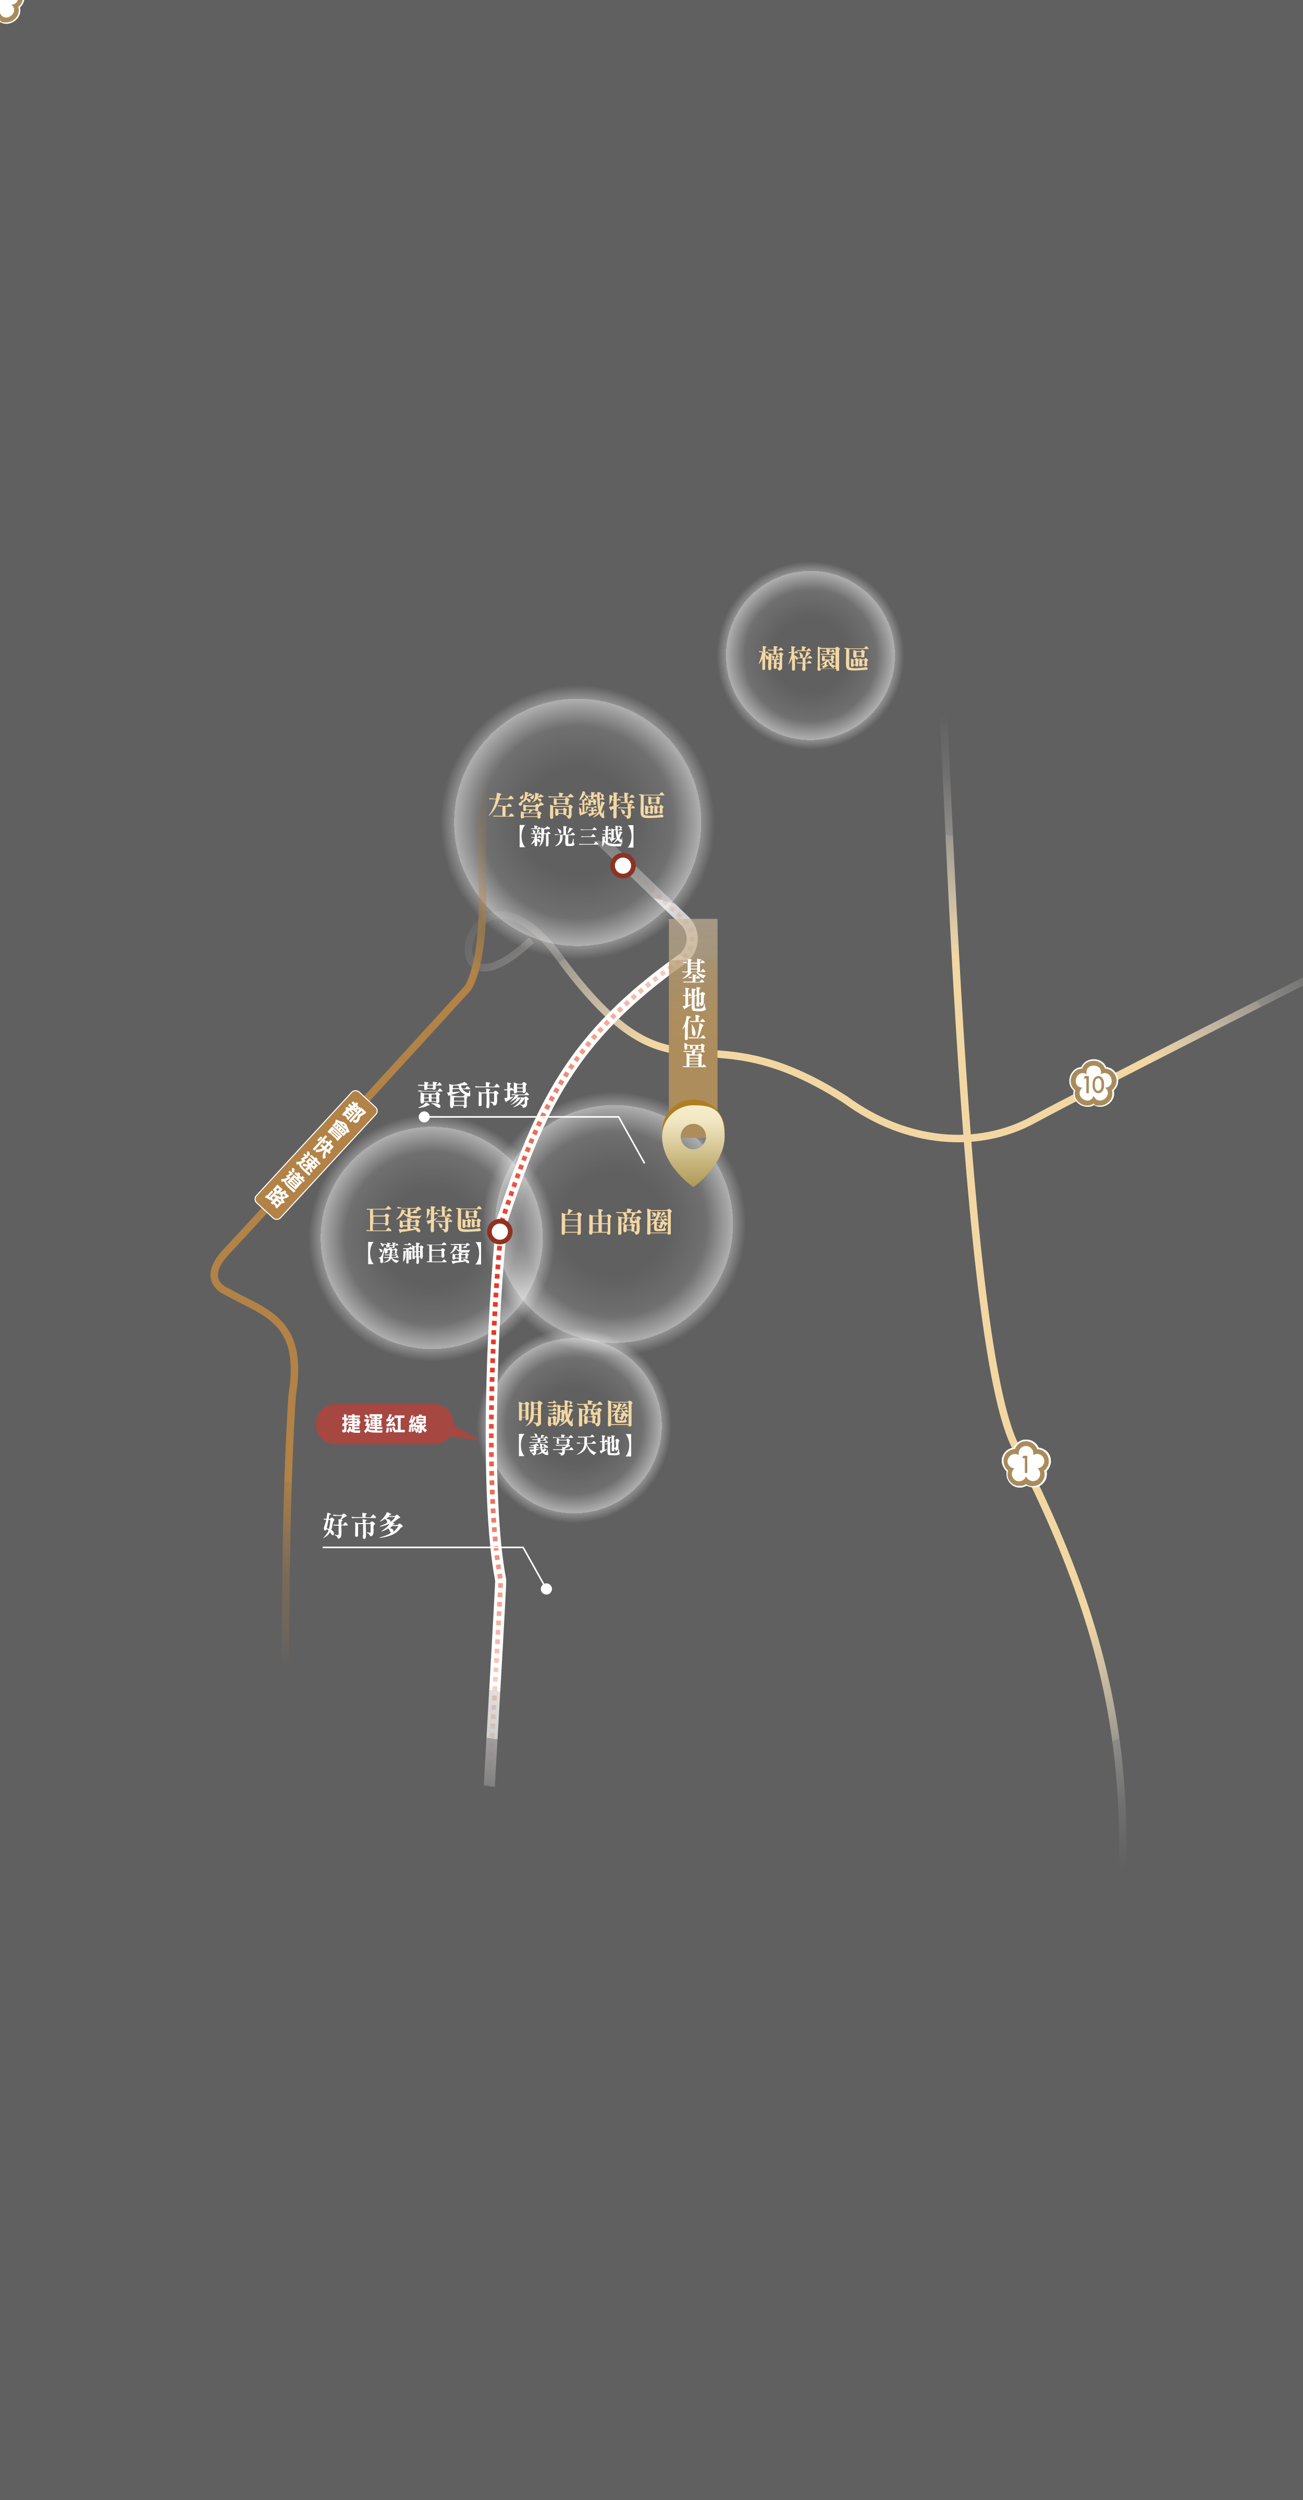 <?xml version="1.0" encoding="UTF-8"?>
<svg id="_圖層_1" data-name="圖層_1" xmlns="http://www.w3.org/2000/svg" version="1.1" xmlns:xlink="http://www.w3.org/1999/xlink" viewBox="0 0 750 1438">
  <!-- Generator: Adobe Illustrator 29.3.1, SVG Export Plug-In . SVG Version: 2.1.0 Build 151)  -->
  <defs>
    <style>
      .st0 {
        fill: #aa8b5b;
      }

      .st1 {
        stroke: url(#_未命名漸層_7);
      }

      .st1, .st2, .st3, .st4, .st5 {
        fill: none;
        stroke-miterlimit: 10;
      }

      .st1, .st5 {
        stroke-width: 4.3px;
      }

      .st6 {
        fill: url(#_未命名漸層_11);
      }

      .st7, .st8, .st9 {
        fill: #fff;
      }

      .st10 {
        fill: #b28247;
        stroke-miterlimit: 10;
        stroke-width: .6px;
      }

      .st10, .st4 {
        stroke: #fff;
      }

      .st11 {
        fill: #606060;
      }

      .st12 {
        fill: #f3d7a3;
      }

      .st8 {
        stroke-miterlimit: 10;
        stroke-width: 2.7px;
      }

      .st8, .st9 {
        stroke: #8e3222;
      }

      .st13 {
        fill: url(#_未命名漸層_4);
      }

      .st13, .st14, .st15, .st16, .st17 {
        isolation: isolate;
        opacity: .5;
      }

      .st2 {
        stroke: url(#_未命名漸層_9);
        stroke-dasharray: 2.7;
        stroke-width: 2.7px;
      }

      .st14 {
        fill: url(#_未命名漸層_3);
      }

      .st18 {
        fill: #ae7e21;
      }

      .st15 {
        fill: url(#_未命名漸層);
      }

      .st16 {
        fill: url(#_未命名漸層_2);
      }

      .st3 {
        stroke: url(#_未命名漸層_8);
        stroke-width: 6.4px;
      }

      .st4 {
        stroke-width: .9px;
      }

      .st19 {
        fill: #a64741;
      }

      .st9 {
        stroke-miterlimit: 10;
        stroke-width: 2.7px;
      }

      .st20 {
        fill: url(#_未命名漸層_10);
      }

      .st5 {
        stroke: url(#_未命名漸層_6);
      }

      .st17 {
        fill: url(#_未命名漸層_5);
      }
    </style>
    <radialGradient id="_未命名漸層" data-name="未命名漸層" cx="332.5" cy="964" fx="332.5" fy="964" r="79" gradientTransform="translate(0 1437) scale(1 -1)" gradientUnits="userSpaceOnUse">
      <stop offset=".4" stop-color="#fff" stop-opacity="0"/>
      <stop offset=".7" stop-color="#fff" stop-opacity=".2"/>
      <stop offset=".9" stop-color="#fff"/>
      <stop offset=".9" stop-color="#fff" stop-opacity=".6"/>
      <stop offset="1" stop-color="#fff" stop-opacity="0"/>
    </radialGradient>
    <radialGradient id="_未命名漸層_2" data-name="未命名漸層 2" cx="353.5" cy="733" fx="353.5" fy="733" r="76" gradientTransform="translate(0 1437) scale(1 -1)" gradientUnits="userSpaceOnUse">
      <stop offset=".4" stop-color="#fff" stop-opacity="0"/>
      <stop offset=".7" stop-color="#fff" stop-opacity=".2"/>
      <stop offset=".9" stop-color="#fff"/>
      <stop offset=".9" stop-color="#fff" stop-opacity=".6"/>
      <stop offset="1" stop-color="#fff" stop-opacity="0"/>
    </radialGradient>
    <radialGradient id="_未命名漸層_3" data-name="未命名漸層 3" cx="330.5" cy="617" fx="330.5" fy="617" r="56" gradientTransform="translate(0 1437) scale(1 -1)" gradientUnits="userSpaceOnUse">
      <stop offset=".4" stop-color="#fff" stop-opacity="0"/>
      <stop offset=".7" stop-color="#fff" stop-opacity=".2"/>
      <stop offset=".9" stop-color="#fff"/>
      <stop offset=".9" stop-color="#fff" stop-opacity=".6"/>
      <stop offset="1" stop-color="#fff" stop-opacity="0"/>
    </radialGradient>
    <radialGradient id="_未命名漸層_4" data-name="未命名漸層 4" cx="248.5" cy="725" fx="248.5" fy="725" r="71" gradientTransform="translate(0 1437) scale(1 -1)" gradientUnits="userSpaceOnUse">
      <stop offset=".4" stop-color="#fff" stop-opacity="0"/>
      <stop offset=".7" stop-color="#fff" stop-opacity=".2"/>
      <stop offset=".9" stop-color="#fff"/>
      <stop offset=".9" stop-color="#fff" stop-opacity=".6"/>
      <stop offset="1" stop-color="#fff" stop-opacity="0"/>
    </radialGradient>
    <radialGradient id="_未命名漸層_5" data-name="未命名漸層 5" cx="466.5" cy="1060" fx="466.5" fy="1060" r="54" gradientTransform="translate(0 1437) scale(1 -1)" gradientUnits="userSpaceOnUse">
      <stop offset=".4" stop-color="#fff" stop-opacity="0"/>
      <stop offset=".7" stop-color="#fff" stop-opacity=".2"/>
      <stop offset=".9" stop-color="#fff"/>
      <stop offset=".9" stop-color="#fff" stop-opacity=".6"/>
      <stop offset="1" stop-color="#fff" stop-opacity="0"/>
    </radialGradient>
    <radialGradient id="_未命名漸層_6" data-name="未命名漸層 6" cx="512.2" cy="681.3" fx="512.2" fy="681.3" r="346.7" gradientTransform="translate(0 1437) scale(1 -1)" gradientUnits="userSpaceOnUse">
      <stop offset=".6" stop-color="#f3d7a3"/>
      <stop offset=".6" stop-color="#f3d7a4"/>
      <stop offset=".7" stop-color="#f6e3bf" stop-opacity=".7"/>
      <stop offset=".8" stop-color="#f9edd6" stop-opacity=".4"/>
      <stop offset=".8" stop-color="#fbf4e7" stop-opacity=".3"/>
      <stop offset=".9" stop-color="#fdfaf4" stop-opacity=".1"/>
      <stop offset="1" stop-color="#fefdfc" stop-opacity="0"/>
      <stop offset="1" stop-color="#fff" stop-opacity="0"/>
    </radialGradient>
    <radialGradient id="_未命名漸層_7" data-name="未命名漸層 7" cx="216.3" cy="733.4" fx="216.3" fy="733.4" r="261.4" gradientTransform="translate(0 1437) scale(1 -1)" gradientUnits="userSpaceOnUse">
      <stop offset=".6" stop-color="#b28247"/>
      <stop offset=".6" stop-color="#b28247" stop-opacity=".9"/>
      <stop offset=".7" stop-color="#b28247" stop-opacity=".6"/>
      <stop offset=".8" stop-color="#b28247" stop-opacity=".3"/>
      <stop offset=".9" stop-color="#b28247" stop-opacity=".2"/>
      <stop offset="1" stop-color="#b28247" stop-opacity="0"/>
      <stop offset="1" stop-color="#b28247" stop-opacity="0"/>
    </radialGradient>
    <radialGradient id="_未命名漸層_8" data-name="未命名漸層 8" cx="319.1" cy="680.8" fx="319.1" fy="680.8" r="273.7" gradientTransform="translate(0 1437) scale(1 -1)" gradientUnits="userSpaceOnUse">
      <stop offset=".2" stop-color="#fff"/>
      <stop offset=".6" stop-color="#fff"/>
      <stop offset=".7" stop-color="#fff"/>
      <stop offset=".8" stop-color="#fff"/>
      <stop offset=".8" stop-color="#fff" stop-opacity=".9"/>
      <stop offset=".8" stop-color="#fff" stop-opacity=".8"/>
      <stop offset=".9" stop-color="#fff" stop-opacity=".7"/>
      <stop offset=".9" stop-color="#fff" stop-opacity=".6"/>
      <stop offset=".9" stop-color="#fff" stop-opacity=".4"/>
      <stop offset="1" stop-color="#fff" stop-opacity=".2"/>
      <stop offset="1" stop-color="#fff" stop-opacity="0"/>
      <stop offset="1" stop-color="#fff" stop-opacity="0"/>
    </radialGradient>
    <radialGradient id="_未命名漸層_9" data-name="未命名漸層 9" cx="318.8" cy="680.1" fx="318.8" fy="680.1" r="273" gradientTransform="translate(0 1437) scale(1 -1)" gradientUnits="userSpaceOnUse">
      <stop offset=".2" stop-color="#e83828"/>
      <stop offset="1" stop-color="#ea5514" stop-opacity="0"/>
    </radialGradient>
    <linearGradient id="_未命名漸層_10" data-name="未命名漸層 10" x1="398" y1="920.5" x2="400.3" y2="742.7" gradientTransform="translate(0 1437) scale(1 -1)" gradientUnits="userSpaceOnUse">
      <stop offset="0" stop-color="#fff" stop-opacity="0"/>
      <stop offset="0" stop-color="#f2ede5" stop-opacity=".2"/>
      <stop offset="0" stop-color="#dfd3c1" stop-opacity=".4"/>
      <stop offset="0" stop-color="#d0bda1" stop-opacity=".6"/>
      <stop offset=".2" stop-color="#c3ac88" stop-opacity=".7"/>
      <stop offset=".2" stop-color="#b99e74" stop-opacity=".8"/>
      <stop offset=".3" stop-color="#b29466" stop-opacity=".9"/>
      <stop offset=".4" stop-color="#ae8e5e"/>
      <stop offset=".5" stop-color="#ad8d5c"/>
    </linearGradient>
    <linearGradient id="_未命名漸層_11" data-name="未命名漸層 11" x1="399.1" y1="801.3" x2="399.1" y2="754.2" gradientTransform="translate(0 1437) scale(1 -1)" gradientUnits="userSpaceOnUse">
      <stop offset="0" stop-color="#f8eecd"/>
      <stop offset=".2" stop-color="#f1e6c2"/>
      <stop offset=".4" stop-color="#e1d3a7"/>
      <stop offset=".7" stop-color="#c6b47b"/>
      <stop offset="1" stop-color="#af9954"/>
    </linearGradient>
  </defs>
  <rect class="st11" x="-118.6" y="-47" width="986" height="1688"/>
  <g>
    <circle class="st15" cx="332.5" cy="473" r="79"/>
    <circle class="st16" cx="353.5" cy="704" r="76"/>
    <circle class="st14" cx="330.5" cy="820" r="56"/>
    <circle class="st13" cx="248.5" cy="712" r="71"/>
    <circle class="st17" cx="466.5" cy="377" r="54"/>
  </g>
  <path class="st5" d="M646.4,1180.4c-7.7-106.9,24.7-180.3-60.6-346.1-35.3-58.1-41.5-482.3-47.9-502.9M305.9,540.7c-59.3,56-39.4-58.8,13.1,5.9,70.3,97.8,79.6,29.5,167.5,85.8,35.3,25.9,76.6,28.8,108.1,11.7s161.4-82.6,161.4-82.6"/>
  <path class="st1" d="M163.2,1060.7c1.8-80.6-.3-178.5,5-258.5,7.2-43.6-16.7-47.3-37.8-59.4,0,0-16-6,0-23,16-16.9,138.8-151.4,138.8-151.4,0,0,10.5-13.7,8.3-65-1-95.7,8.3-94.4,31.9-156.2"/>
  <g>
    <path class="st0" d="M586.6,855.1h-.5c-1.5,0-2.9-.7-4.2-1.7-1.3-1.1-2.1-2.5-2.5-4.1,0-.6-.2-1.3,0-2,0-.4,0-.9.2-1.3-1-.9-1.8-2-2.2-3.3-.6-1.6-.5-3.3,0-5,1-2.6,3.5-4.4,6.3-4.7.4-1.1,1.1-2,2-2.8s1.9-1.3,3-1.6c.3,0,.6,0,.9,0h1.7c1.5.2,2.8.7,3.9,1.7.9.8,1.7,1.8,2.1,2.9,1,0,1.9.3,2.8.8,2,1,3.3,2.7,3.8,4.9.2.7.2,1.5.2,2.3s-.4,2.2-1,3.2c-.4.7-.9,1.3-1.5,1.8.2.7.2,1.4.2,2.1,0,1.6-.6,3-1.5,4.1-1,1.3-2.4,2.2-4,2.7-.6.2-1.2.2-1.8.2s-.3,0-.5,0c-1.2,0-2.4-.4-3.4-1.1-.7.5-1.5.8-2.4,1-.5,0-1,.2-1.5.2v-.2Z"/>
    <path class="st7" d="M590.2,828.9h1c1.4.2,2.6.7,3.7,1.6,1,.8,1.7,1.8,2.1,3,1,0,2,.3,2.9.7,1.9,1,3.1,2.5,3.6,4.6.2.7.2,1.4.2,2.2s-.4,2.1-1,3c-.4.7-1,1.4-1.7,1.9.2.7.3,1.5.3,2.3,0,1.5-.6,2.8-1.4,3.9-1,1.3-2.3,2.1-3.8,2.5-.6,0-1.1.2-1.7.2s-.3,0-.4,0c-1.3,0-2.4-.5-3.4-1.2-.7.5-1.6.9-2.5,1-.5,0-.9,0-1.4,0h-.5c-1.4,0-2.8-.6-3.9-1.6-1.2-1-2-2.3-2.3-3.9,0-.6-.2-1.2,0-1.8,0-.5,0-1,.3-1.5-1.1-.8-1.9-1.9-2.3-3.3-.5-1.5-.5-3.1,0-4.7,1-2.6,3.5-4.3,6.2-4.4.4-1.1,1.1-2.1,2-2.9.8-.7,1.8-1.2,2.8-1.5.3,0,.6,0,.8,0h.6M590.2,828h-.6c-.3,0-.6,0-.9.2-1.2.3-2.2.8-3.2,1.7-.9.8-1.6,1.7-2,2.7-2.9.3-5.4,2.2-6.4,4.9-.7,1.8-.7,3.5,0,5.3.5,1.3,1.2,2.5,2.2,3.4,0,.4,0,.7,0,1.1,0,.7,0,1.4.2,2.1.4,1.8,1.3,3.2,2.6,4.4,1.3,1.1,2.8,1.7,4.4,1.8h.6c.6,0,1.1,0,1.6-.2.8-.2,1.6-.5,2.3-.9,1,.6,2.2.9,3.4,1h.5c.7,0,1.3,0,1.9-.2,1.7-.4,3.1-1.4,4.2-2.8,1-1.2,1.5-2.7,1.6-4.4,0-.7,0-1.4-.2-2,.6-.5,1.1-1.1,1.4-1.7.6-1,1-2.2,1.1-3.4,0-.9,0-1.7-.2-2.5-.6-2.3-1.9-4.1-4.1-5.1-.9-.4-1.8-.7-2.7-.8-.5-1.1-1.2-2-2.1-2.8-1.2-1-2.6-1.6-4.2-1.8h-1.2Z"/>
  </g>
  <path class="st7" d="M590.5,849.3c-.6,1.4-1.7,2.3-3.2,2.6-1.2.2-2.3,0-3.2-.8-1.1-.8-1.6-1.9-1.7-3.2,0-1.3.5-2.4,1.5-3.3-1.6-.2-2.9-1-3.6-2.5-.5-1-.5-2.1,0-3.1.5-1.2,1.3-2.1,2.6-2.5,1.2-.4,2.4-.3,3.6.4-.3-1.6,0-3,1.2-4.1.9-.8,1.9-1.2,3.1-1.1,1.3,0,2.3.7,3.1,1.7s1,2.2.7,3.5c1.6-.9,3.1-.9,4.6,0,1,.6,1.5,1.5,1.8,2.6.5,2.5-1.3,4.8-3.8,5l.2.2c.3.3.6.6.8,1,.4.7.6,1.4.5,2.2,0,.9-.3,1.7-.9,2.4-.6.8-1.4,1.3-2.4,1.5-1.1.2-2.1,0-3.1-.6-.7-.4-1.2-1-1.5-1.8,0,0,0,0,0-.2h0Z"/>
  <g>
    <g>
      <path class="st0" d="M625.8,636.3c-2.4,0-4.8-1.2-6.2-3.3-1.3-1.8-1.7-3.9-1.1-5.9-2.3-1.8-3.1-4.8-2.2-7.9,1-3,3.5-5,6.4-5.1,1-2.7,3.7-4.5,6.8-4.5s5.8,1.8,6.8,4.5c3,.2,5.5,2.2,6.5,5.2.9,2.9,0,5.9-2.3,7.8.6,2,.2,4.1-1.1,5.9-1.5,2-3.8,3.3-6.2,3.3h0c-1.3,0-2.6-.4-3.7-1.1-1.1.7-2.4,1.1-3.7,1.1Z"/>
      <path class="st7" d="M629.5,610.1c2.8,0,5.6,1.5,6.5,4.5,6.3.2,9.3,8.4,4,12.4,1.5,4.6-2.6,8.9-6.8,8.9s-2.5-.4-3.7-1.2c-1.2.8-2.4,1.2-3.7,1.2-4.3,0-8.4-4.2-6.9-8.9-5.1-3.6-2.3-12.4,4-12.4h0c1-3,3.7-4.5,6.5-4.5M629.5,609.2c-3.2,0-6,1.8-7.1,4.5-3,.2-5.5,2.3-6.5,5.4-1,3.1-.2,6.2,2.1,8.1-.5,2.1,0,4.2,1.3,6,1.5,2.1,4.1,3.4,6.6,3.4s2.6-.4,3.7-1c1.1.7,2.4,1,3.7,1,2.5,0,5-1.3,6.6-3.4,1.3-1.8,1.7-3.9,1.2-6,2.3-2,3.1-5.1,2.2-8.1-1-3-3.5-5.1-6.6-5.4-1.1-2.8-3.9-4.5-7.1-4.5h-.1Z"/>
    </g>
    <path class="st7" d="M629.5,630.4c-2.7,6.3-11.8-.2-6.5-4.8-6.9-.6-3.4-11.2,2.5-7.7-1.5-6.7,9.6-6.7,8.1,0,5.9-3.5,9.4,7.1,2.5,7.7,5.2,4.5-3.8,11.1-6.5,4.8h0Z"/>
  </g>
  <g>
    <g>
      <path class="st0" d="M-3.7,13.3c-2.4,0-4.8-1.2-6.2-3.3-1.3-1.8-1.7-3.9-1.1-5.9-2.3-1.8-3.1-4.8-2.2-7.9,1-3,3.5-5,6.4-5.1,1-2.7,3.6-4.4,6.8-4.4s5.8,1.8,6.8,4.5c3,.2,5.5,2.2,6.5,5.2.9,2.9,0,5.9-2.3,7.8.6,2,.2,4.1-1.1,5.9-1.5,2-3.8,3.3-6.2,3.3h0C2.4,13.4,1.1,13,0,12.3c-1.1.7-2.4,1.1-3.7,1.1h0Z"/>
      <path class="st7" d="M0-12.9c2.8,0,5.6,1.5,6.5,4.5,6.3.2,9.2,8.4,4,12.4,1.5,4.6-2.6,8.9-6.8,8.9S1.2,12.5,0,11.7c-1.2.8-2.4,1.2-3.7,1.2-4.3,0-8.4-4.2-6.9-8.9-5.1-3.6-2.3-12.4,4-12.4h0c1-3,3.7-4.5,6.5-4.5M0-13.7c-3.2,0-6,1.8-7.1,4.5-3,.2-5.5,2.3-6.5,5.4s-.2,6.2,2.1,8.1c-.5,2.1,0,4.2,1.3,6,1.5,2.1,4.1,3.4,6.6,3.4s2.5-.3,3.6-1c1.1.7,2.4,1,3.7,1,2.5,0,5-1.3,6.6-3.4,1.3-1.8,1.7-3.9,1.2-6,2.3-2,3.1-5.1,2.2-8.1-1-3-3.5-5.1-6.6-5.4-1.1-2.8-3.9-4.5-7.1-4.5h0Z"/>
    </g>
    <path class="st7" d="M0,7.5c-2.7,6.3-11.8-.2-6.5-4.8-6.9-.6-3.4-11.2,2.5-7.7-1.5-6.7,9.6-6.7,8.1,0,5.9-3.5,9.4,7.1,2.5,7.7C11.7,7.2,2.7,13.8,0,7.5Z"/>
  </g>
  <path class="st0" d="M589.9,838.7h-1.6l.8-1.4h2.2v9.9h-1.4v-8.5ZM625.3,620.3h-1.6l.8-1.4h2.2v9.9h-1.4v-8.5ZM628.9,623.8c-.3-6.6,6.9-6.5,6.6,0,.3,6.7-7,6.6-6.6,0ZM630.2,623.8c-.3,4.8,4.1,4.9,3.8,0,.3-4.8-4-4.9-3.8,0Z"/>
  <path class="st3" d="M275.5,1134.3c0-2.9,13-222.7,12.7-225.4-9.3-47.7-5-153.8.8-206.9,21.6-64.4,39.3-105.1,103.9-150.6,7.1-5.7,7.4-16.3.7-22.3l-154.8-148.7"/>
  <path class="st2" d="M275.5,1134.3c0-2.9,13-222.7,12.7-225.4-9.3-47.7-5-153.8.8-206.9,21.6-64.4,39.3-105.1,103.9-150.6,7.1-5.7,7.4-16.3.7-22.3l-154.8-148.7"/>
  <path class="st7" d="M244.2,645.6c-1.8,0-3.2-1.5-3.2-3.2s1.5-3.2,3.2-3.2,3.2,1.5,3.2,3.2-1.5,3.2-3.2,3.2Z"/>
  <path class="st4" d="M244.1,642.4h112l14.9,26.7M314.6,914.1l-13.5-24.1h-115.4"/>
  <path class="st7" d="M317.3,912.3c.9,1.6.3,3.5-1.2,4.4-1.6.9-3.5.3-4.4-1.2-.9-1.6-.3-3.5,1.2-4.4,1.6-.9,3.5-.3,4.4,1.2Z"/>
  <path class="st19" d="M276.4,828.7l-15.4-9.1c.2-6-3.6-12.1-11.5-12.1h-55.4c-16.4,0-16.4,23.2,0,23.2h55.4c4.4,0,7.5-1.9,9.4-4.6l17.6,2.5h-.1Z"/>
  <circle class="st8" cx="358.6" cy="497.9" r="6"/>
  <circle class="st9" cx="287.7" cy="708.4" r="6"/>
  <rect class="st10" x="138.5" y="654.9" width="86.8" height="18.8" rx="2.9" ry="2.9" transform="translate(-429.6 347.5) rotate(-47.3)"/>
  <rect class="st20" x="385" y="528.5" width="28" height="125.9"/>
  <g>
    <path class="st18" d="M417,650.5v1.7c-.7-9.2-8.5-16.5-17.9-16.5s-17.2,7.3-17.9,16.5v-1.8c0-9.9,8-18,18-18s18,8,18,18h-.2Z"/>
    <path class="st6" d="M399.1,635.7c-9.9,0-18,8-18,18,0,16.9,18,29.1,18,29.1,0,0,18-12.8,18-29.1s-8-18-18-18ZM399.1,661c-4,0-7.3-3.3-7.3-7.3s3.3-7.3,7.3-7.3,7.3,3.3,7.3,7.3-3.3,7.3-7.3,7.3Z"/>
  </g>
  <path class="st7" d="M198,815.6v-2.1h1.4v2.1h1v1.3h-1v1.6c.3,0,.5-.2.7-.3v-.7h2.6v-.6h-2v-1.1h2v-.5h-2.4v-1.2h2.4v-.7h1.4v.7h3.1v1.2h-3.1v.5h2.8v1.6h.5v1.3h-.5v1.6h-2.8v.6h2.8v1.1h-2.8v.7h3.3l-.2,1.4c-2.1,0-4.4.2-5.8-1.1-.2.4-.5.9-.8,1.2l-1.1-1c.8-.8,1.2-1.6,1.3-2.6l1.3.2c0,.4-.1.7-.2,1,.2.2.5.4.8.5v-2.1h-2.1v-1.2h2.1v-.6h-2.5v.9c-.2,0-.5.3-.8.4-.1,1.8.8,4.7-2.2,4.1l-.3-1.5c1.8.4,1.1-1.2,1.2-2.2-.3,0-.7.2-1,.3v-1.6c.3,0,.6-.2,1-.3v-2h-1.1v-1.3h1.1v.4ZM204.1,817.5h1.4v-.6h-1.4v.6ZM204.1,819.2h1.4v-.6h-1.4v.6ZM219.9,815.8h-.9v.5h-2v.4h2.5v3.6h-2.5v.5h3.1v1.2h-3.1v.8c.7,0,1.8,0,3.2-.2l-.2,1.4c-3.6-.1-6.8.3-8.5-1-.3.4-.6.9-1,1.3l-1-1.2c1.1-.9,1.5-1.6,1.9-3h-1.3c.4-.9.7-1.8.9-2.5h-1.3v-1.3h3c-.2.9-.5,1.7-.8,2.5h1.2c-.2,1.3-.5,2.3-.9,3.1h0c1,.8,1.5.6,3.5.7v-.8h-2.9v-1.2h2.9v-.5h-2.4v-3.6h2.4v-.4h-2v-.5h-1v-2.2h7.3c0,.1,0,2.4-.1,2.4ZM212.5,815.1l-1.2.9c-.4-.6-.9-1.2-1.6-1.8l1.1-.7c.6.5,1.2,1.1,1.7,1.7h0ZM215.5,815.3v-.6h-1.6v.6h1.6ZM215.5,818.1v-.6h-1.1v.6h1.1ZM215.5,818.9h-1.1v.6h1.1v-.6ZM216.9,815.3h1.6v-.6h-1.6v.6ZM216.9,818.1h1.2v-.6h-1.2v.6ZM218.2,818.9h-1.2v.6h1.2v-.6ZM225.5,813.8c-.5,1.1-.9,1.9-1.3,2.4h1c.3-.4.5-.9.8-1.3l1.2.7c-.8,1.3-1.7,2.5-2.6,3.4.4,0,.9,0,1.4-.2,0-.3-.2-.5-.3-.7l1-.3c.3.6.6,1.3,1,2.3l-1.2.4c0-.2-.1-.5-.2-.7-1.2.3-2.5.5-3.7.7l-.2-1.4h.6c.5-.5,1-1.1,1.4-1.7-.6,0-1.3,0-1.9.2l-.2-1.3h.5c.6-.8,1-1.8,1.4-3l1.5.4h-.2ZM223.8,821.2c0,.9-.1,1.8-.3,2.7h-1.4c.3-.9.4-1.8.5-2.8h1.2ZM225.7,823.4l-1.3.2c0-.7,0-1.6-.2-2.4h1.1c.2.5.3,1.3.4,2.2ZM227.5,822.4h1.5v-6.9h-1.9v-1.4h5.7v1.4h-2.2v6.9h2.4v1.4h-6.3v-.9h-.4c-.2-.7-.4-1.4-.6-2l1.1-.3c.2.4.6,1.1.7,1.8ZM237.8,813.8c-.3,1.1-.6,2-.9,2.7h.5c.3-.6.5-1.2.7-1.9l1.3.6c-.7,1.7-1.5,3-2.2,4,.3,0,.7,0,1.1,0,0-.3-.1-.6-.2-.9l1-.3c.2.5.3,1.1.4,1.6h2c.1,1.6-.6,3.5-1.7,4.6l-.9-1.2c.2,0,.3-.3.4-.4l-.7.2c-.1-.7-.3-1.2-.4-1.7l.9-.2c.2.3.3.8.5,1.3.2-.4.5-.8.6-1.3h-.8v-.2l-.8.2v-.4c-1,.2-2,.4-3,.6l-.2-1.4h.6c.4-.5.7-1,1-1.5-.5,0-.9.2-1.4.3l-.2-1.3h.5c.3-.8.6-1.9.9-3.2l1.3.3-.3-.4ZM236.6,821c0,1.1-.1,2-.2,2.7l-1.2-.3c.2-.8.3-1.7.4-2.5h1.1-.1ZM238.2,823.3l-1.2.2c0-.8,0-1.6-.1-2.5h1c.1.6.2,1.3.3,2.3ZM242.9,813.6c0,.3-.2.6-.3.8h2.5v4.4h-2.2c0,.4.2,1,.4,1.3.4-.2.7-.6,1-1.1l1.1.9c-.5.6-1,.9-1.4,1.2.4.5,1.1,1,1.8,1.4l-1.1,1.3c-.7-.5-1.2-1.1-1.6-1.7,0,0-.2-.3-.2-.4,0,1.9.1,2.8-2.1,2.5l-.2-1.3c.6,0,.8.2.9-.3,0,0,0-3.7,0-3.7h-1.9v-4.4h1.4c.1-.3.2-.7.2-1l1.6.2h0ZM243.8,816.1v-.6h-2.8v.6h2.8ZM243.8,817.1h-2.8v.6h2.8v-.6ZM204.5,634.7l.7-.8,1,.9-.7.8,1,.9-.6.6c.5,0,1-.2,1.5-.4v1c.1,0,.6-.6.6-.6l2.9,2.7c-1,1-2,1.5-3.6,2.5-.2,2.4-2.1,4.9-4.2,2.7l.7-1.2c1.1,1.5,2.2-1,2.2-2.6,1.1-.5,2-1,2.8-1.5l-.8-.8-6.1,6.7-1-.9,6.1-6.7c-.6.2-1.3.3-1.9.3l.7.7-.9,1-1.6-1.5h-1.1l1.9,1.7-3.7,4-1-.9.4-.4-1.6-1.4-.4.4-1-.9,2.6-2.8c-.2,0-.4,0-.6-.2l.4-1.4c.8.3,1.7.5,2.6.6l-1.5-1.4.9-1,1.5,1.3.7-.7-1.1-1,.9-1c.2.2,1.2,1.1,1.3,1.3ZM200.8,642.3l.6-.6-1.6-1.4-.6.6,1.6,1.4ZM202.1,640.9l.5-.6-1.6-1.4-.5.6,1.6,1.4ZM205.4,637.3l-.7-.7-.7.7h1.4,0ZM194.5,656.4l-1.1-1,.2-.2-3.8-3.5-.2.2-1.1-1,2.7-3,5.9,5.4-2.7,3h.1ZM194.3,654.5l.3-.3-3.8-3.5-.3.3,3.8,3.5ZM199.4,646.4c.3,1.4,1,2.9,1.9,4.5l-1.3.7c0,0-.1-.2-.2-.4l-2,2.2-6.5-6,2-2.2c-.1,0-.3,0-.4,0l.5-1.4c1.6.9,3.2,1.4,4.6,1.6l1.2,1.2h.2ZM195.2,653.5l.3-.3-3.8-3.5-.3.3,3.8,3.5ZM193.8,647.2l.7.3-.8-.7-.8.9.6.5c.1-.4.3-.7.3-1.1h0ZM199.6,650.8c-.3-.6-.6-1.3-.8-1.8l-.3.3-3.2-2.9.3-.3c-.6-.2-1.2-.4-1.8-.6l5.9,5.4h0ZM195.5,648.4l-.7-.7c0,.4,0,.8-.1,1.1l-.7-.2.7.7.8-.9h0ZM196.1,650.2c.4,0,.7,0,1.1-.3l-.7-.6-.8.9.9.8-.5-.9h0ZM198.4,647.9c-.2-.4-.3-.9-.4-1.3-.4,0-.9,0-1.3-.2l1.7,1.5ZM198.2,650.9l-.8-.7.4.7c-.3.2-.6.3-1,.4l.6.5.8-.9ZM188.3,653.8l-1.7,1.8.7.3c-.2.7-.5,1.4-.7,1.9l-1.1-.3c.3-.5.5-.9.7-1.4l-5.2,5.7-1-.9,7.4-8,1,.9h0ZM189.1,656.8l1.1-1.2,1.1,1-1.1,1.2,1.9,1.8-2.3,2.5.6.6-.9,1-1.6-1.5c-.7,1.4-.8,2.4-.4,3.8l-1.6.5c-.4-1.9,0-3.4,1-5.3-1.7,1.1-3.2,1.6-5.2,1.4l.3-1.5c1.3.2,2.6,0,3.7-.8l-1.4-1.3.9-1,1.5,1.4c.5-.3,1-1,1.5-1.5l-1.1-1,.9-1,1.1,1h0ZM185.6,654.4c-.8.9-1.6,1.6-2.3,2.1l-.7-1c.8-.6,1.5-1.2,2.2-1.9l.7.8h.1ZM189,659.1c-.4.4-.8.8-1.2,1.2l1,.9,1.4-1.6-.9-.9-.3.3h0ZM177.5,665.6c-.8.5-1.6.9-2.4,1.3l.9.8c-1,.8-1.9,1.4-2.7,1.7h-.1c.9,2.5,2.7,3.3,5.8,5.9l-1.2.9c-2.7-2.6-5.4-4.4-5.7-6.6-.5,0-1,.2-1.5.2v-1.6c1.5,0,2.2,0,3.4-.9l-1-.9c.9-.4,1.8-.8,2.5-1.2l-1-.9.8-.9,2.2,2v.2ZM181.3,666.1l.5-.5,1.1,1-.5.5,2.2,2.1-.8.9-2.2-2.1-.5.5,1.9,1.8-2.2,2.4-1.9-1.8h-.1c.6,1.4,1,2.4,1.2,3.1l-1.3.4c-.1-.7-.4-1.5-.7-2.4l-1.2,1.4-1.1-1,1.5-1.6c-1,.2-2,0-3,0l.3-1.6c.9.4,1.9.6,3,.5l-1.5-1.4,2.2-2.4,1.9,1.7.5-.5-2.2-2,.8-.9,2.2,2h0ZM178.3,664.8h-1.6v-2.6l1.4.2c.2.8.2,1.6.2,2.5h0ZM179.3,668.3l-.9-.8-.7.8.9.8.7-.8ZM181.3,670.1l-.9-.9-.7.8.9.9.7-.8ZM168.7,675.3c-.7.5-1.5.9-2.3,1.3l.9.8c-1,.8-1.9,1.4-2.7,1.7h0c.9,2.5,2.6,3.3,5.6,5.9l-1.1.9c-2.7-2.5-5.2-4.2-5.5-6.4-.5,0-1.1.2-1.7.2v-1.6c1.6,0,2.2-.1,3.6-.9l-1-.9c.9-.4,1.7-.8,2.4-1.2l-1-.9.8-.9,2.2,2h-.2ZM172.4,676.2l.8.7c.4,0,.8-.3,1.1-.5l1,1.2c-.4,0-.7.3-1,.3l1.2,1.1-.8.9-2.3-2.1c-.2,0-.3.2-.5.3l2.1,1.9-3.9,4.3-4.8-4.4,3.9-4.3,1.6,1.4c.1,0,.3-.2.5-.3l-1.9-1.7.8-.9,1.1,1c0-.3.2-.7.2-1l1.3.8c0,.4-.2.9-.4,1.3h0ZM170,682.1l-2.6-2.4-.4.4,2.6,2.4.4-.4ZM169.5,674.3h-1.6c.1-.8.2-1.6.1-2.5l1.4.2c.1.8.1,1.5,0,2.3h.1ZM170.7,681.4l.4-.4-2.6-2.4-.4.4,2.6,2.4ZM171.7,680.3l.4-.5-2.6-2.4-.4.5,2.6,2.4ZM162.7,684.1l-1.4,1.5c.9,0,1.8-.4,2.7-1l.9,1.1c-.2,0-.4.2-.6.3l2.1,1.9c-.8,1-2.4,1.5-3.5,1.6.2.7.6,1.5,1.1,2.2l-1.5.5s-.1-.2-.2-.3l-2.9,3.2-1.1-1,.4-.4-1.4-1.3-.4.4-1.1-1,2.9-3.1c-.1,0-.2,0-.3,0l.3-.8-.6.7-.6-.6-1.1,1.2c.4.2.7.4,1.1.5l-.9,1c-1.3-.6-2.7-1.3-4.1-2.1l.8-1.2c.1,0,.3.2.4.3l2.7-3,.9.8-2.6,2.8c.2,0,.3.2.5.3l3-3.2-1.2-1.1,2.7-3,2.9,2.7v.2ZM159.7,693l1-1.1-1.4-1.3-1,1.1,1.4,1.3ZM159.1,687.4c.9.6,1.7.9,2.4,1,0-.4,0-.9.1-1.3-.3,0-.6,0-.9,0l.2-1.1-.9,1-.7-.7-.8.9.5.5v-.3h0ZM160.8,684l-.9-.8-1,1.1.9.8,1-1.1ZM162.1,691.5c-.3-.6-.4-1.2-.5-1.8-.6,0-1.3-.2-1.9-.4l2.4,2.2ZM162.7,688.3c.6,0,1.1-.2,1.7-.4l-1.4-1.3h-.2c-.1.7-.2,1.2-.1,1.7ZM395.4,553.7h.6c0-.8,0-1.4-.1-2.1.3,0,3.7.2,2,.9-.5,0-.3.8-.3,1.1h3.7c0-.8,0-1.4-.1-2.1.3,0,3.7.2,2,.9-.5,0-.3.8-.3,1.1h.2c0,0,1.2-1.5,1.1-1.3,3.1,2.2.6,1.7-1.3,1.7v4.8h.5c0,.1,1.2-1.6,1.1-1.4.3-.2,1.6,1.4,1.5,1.6.3.4-4.4,0-4.5.2,1.4,1,3,1.7,4.7,1.9v.3c-.6,0-.9,1.1-1.2,1.4-1.4-.4-3.4-2-4.1-3.5h-2.7c-1.4,2.1-3,3.1-5.4,3.8v-.2c1.3-.8,2.7-2.1,3.4-3.5h-3.3l-.2-.6c.6,0,2.2.1,3.1,0v-4.8h-2.4l-.2-.6c.5,0,1.1,0,2,0l.2.2ZM398.2,562.4h.5c0-.6,0-1.4-.1-2,4.3.6,1.5.2,1.7,2h.3c.9-1.8,1.6-1.1,2.4.2.2.4-2.6,0-2.7.2v2h2.3c1.3-2.1,1.6-1.6,2.8.1-1.3.5-10.6,0-11.9.2l-.2-.6c1,.1,4.2.1,5.4,0v-2h-2.3l-.2-.6c.5,0,1.1,0,2,0v.3ZM401.3,555.4v-1.2h-3.7v1.2h3.7ZM401.3,557.1v-1.3h-3.7v1.3h3.7ZM401.3,559v-1.4h-3.7v1.4h3.7ZM397.5,571.8c1.4,1.5-.6.9-1.4,1v5.2c.6,0,1.2-.3,1.8-.5v.2c-1.1,1.2-2.6,1.8-3.7,2.5,0,0,0,.4-.2.4-.4,0-.7-1.4-1.1-2,.6,0,1.1,0,1.6-.2v-5.5h-1.3l-.2-.6c.7,0,1.1.1,1.6,0,0-1.2.1-3.1-.2-4.2.2,0,3.5.3,2,1-.2,0-.3.2-.3.4v2.9h.2c0-.2.6-1.3.6-1.3.1,0,.3.2.6.7h0ZM403.8,570.8c.2-.9,3.1.8,1.7,1.2-1.1,3.5.7,5.9-2,6.7-.4-.2-.2-1.3-1-1.5-.1.6.5,1.8-.7,1.8-1.7.2-.6-2.4-.8-3.2,0,0,0-3.1,0-3.1l-1.2.4c.2.4-.4,7.1.4,7,2.9-.2,4.7,1,5.2-2.9h.3c-.1,1.7,0,2.1.7,3.2-.8,1.8-5.9,1.2-7.2,1-1.9,0-.7-6.6-1-7.7-.4,0-.8.3-1.1.5l-.4-.5c.4,0,.9,0,1.5-.4,0-1.2,0-3.5-.1-4.7.5,0,3.4,0,2,1-.6,0-.2,2.8-.3,3.1l1.2-.5c0-1.3,0-3.2-.2-4.4.2,0,3.5,0,2,.9-.2,0-.3.2-.3.4v2.5l1-.4c.1-.3.3-.5.4-.7v.3ZM402.4,576.8c2.1,0,.7-1.8,1.1-5l-1.1.4v4.6ZM396.9,584.5c.7.2,1,.7.3.8-.9.3-.8,1.9-1.3,2.5h0c.3,0,.5.2.5.2-.8-.1-.4,9.2-.5,9.7-2.4,2.1-1.6-2-1.6-3.3,0,0,0-4.1,0-4.1-.4.6-.9,1.1-1.4,1.7l-.2-.2c1.6-2.8,2-4.4,2.6-7.6.5.2,1,.3,1.5.5v-.2ZM403.8,589.1c.8.2,1.1.4,1.1.7-1.7,1.9-1.6,5.2-3.2,7.1h1.6c0,0,1.3-1.6,1.3-1.5.2-.1,2.3,1.9,1.3,1.8-1.3,0-8.3,0-9.4,0l-.2-.6c.9,0,3.8.1,4.9,0,.8-2.6,1.2-5,1.4-8.2.5.2.9.3,1.2.5h0ZM402.2,584.3c1.5.2,0,.6-.1,1,0,0,0,2.2,0,2.2h1s1.2-1.7,1.2-1.5c.3-.1,2.2,1.9,1.2,1.8-1.2,0-7.1,0-8.2,0l-.2-.6c.7,0,2.4.1,3.3,0,0-.9,0-2.6-.1-3.5.7,0,1.3.2,1.9.3v.2ZM399.8,591.9c.4,1.4,1.2,3.6-.4,4-1.9-.8-.6-5.1-1.4-6.6l.2-.2c.7.9,1.3,1.8,1.6,2.8ZM395.5,601h7.8c.5-1.4,2-.2,2.4.5.1.2-.7.4-.6.6,0,.3.3,1.7-.3,1.8.2.1.9,1.1.9,1.1q0,.2-.2.2h-5.5c-.1.5-.2.9-.3,1.3h2.1c.9-1.4,1.8-.4,2.5.4.1.3-.5.7-.5.9,0,0,0,5.6,0,5.6h.1s1.1-1.4,1.1-1.3c.2,0,2.1,1.8,1.1,1.7-1.2,0-11.9,0-12.9,0l-.2-.6c.5,0,1.3.1,2.2,0,0-1.7.2-6.1-.2-7.6.9.2,2.1.9,3.2.7,0-.4.1-.8.2-1.3h-4.9l-.2-.6c1,.1,4,.1,5.2,0,0-.4.1-.7.2-1.1h-3.1c-2.5,1.9-1.3-2.2-1.7-3.5.5.2,1.1.4,1.6.6v.4ZM395.5,601.5v1.9h1.7v-1.9h-1.7ZM402,608.4v-1.3h-5.2v1.3h5.2ZM402,610.1v-1.2h-5.2v1.2h5.2ZM402,611.8v-1.3h-5.2v1.3h5.2ZM402,613.5v-1.3h-5.2v1.3h5.2ZM398.7,601.5v1.9h1.6v-1.9h-1.6ZM403.9,604.1c-.2,0-.4,0-.4-.3h-3.2c0,.4-.2.8-.2,1.1h3.4s.5-.6.7-.8h-.3,0ZM403.6,601.5h-1.7v1.9h1.7v-1.9Z"/>
  <path class="st12" d="M439.1,375.2c0-1.1,0-2.6-.2-3.6.3,0,3.3.1,1.9.9-.2,0-.3.2-.3.4v2.4h.3s.7-.7.7-.7c.2,0,1,1,.9.9.9.4,1.9.7,2.9.6v-1.9h-3.1l-.2-.6c.7,0,2.4.1,3.4.1,0-.8,0-1.5-.2-2.1.3,0,3.6.1,2.1.9-.5,0-.3.9-.3,1.2h1.2c0,0,1.1-1.5,1.1-1.3.2,0,.5.2.9.7,2.3,1.8-2.8.7-3.3,1v1.9h1.4c.7-1.5,2-.5,2.6.3,0,.3-.8.7-.7,1,0,0,0,6.9,0,6.9,0,.9-1.2,1.5-1.9,1.5-.5-.2-.3-1.3-1.2-1.5h0c0,.4-.9.5-1.3.5-.9-.3-.2-2-.4-3.1h-1.5v-.2,3.6c0,.3-.9.5-1.2.4-1.1-.1-.2-5.5-.5-6.4h0c-1.4,1.4-1.2-1.2-1.8-2.2,0,1.8,0,6.4,0,8.1,0,.4-1.7.7-1.6,0,0-1.7,0-4.4,0-6.1-.5,1.3-1,2.2-1.9,3.1h-.2c.9-2.4,1.6-4.7,2-6.8h-1.7l-.2-.6c.5,0,1.1.1,2,.1l.3.6ZM442.4,377.5c0-.6,0-1.2-.1-1.8h-1.7v.8c.7.4,1.2.8,1.6,1.2,0,.1.2.2.2.3v-.5ZM445.5,381.5v-1.8h-1.1l-.2-.6c.4,0,1.1.1,1.9.1.3-.9.7-1.8.7-2.7.7.5,2.6,1.1.9,1.4-.4.6-.7.9-1.3,1.3h.5c.7-.9,1-.8,1.5.2.2.4-1.3.1-1.4.2v1.8c.4.1.7-.3,1-.6.2,0,.4.3.7.6v-4.9h-4.7v4.9h1.6,0ZM445.5,377.4c.6.5.2,1.8-.6,1.8-.4-.4-.6-1.7-.8-2.3.7.2,1.2.4,1.4.6h0ZM447,382.3v1.7c2,.3,1.4-.7,1.5-2.1h-1.6v.4h.1ZM455.5,375.3h0c0-.8.2-2.9-.2-3.6.4,0,2.3.1,2.5.5,0,.3-.8.4-.7.8,0,0,0,2.3,0,2.3h.2c1-1.3,1.2-.9,2.1.2.2.4-2,0-2.2.2v1.2c.9.3,1.4.6,1.7,1.3h1.9c-.3-.8-.3-2-.9-3,1.3,0,3.1,1.9,1.9,3h-.1,1.6c.4-1.1.7-2.3.9-3.5.8.3,3.5,1.2,1.4,1.5-.5.8-1.1,1.4-1.8,2.1h1.2c1.2-1.7,1.3-1.3,2.6.2.2.4-3.9,0-4,.2v2.5h1c1.1-1.7,1.6-1.3,2.5.2.3.4-3.4,0-3.5.2-.2.8.7,4.3-.8,4.3-2,.2-.5-2.8-.9-4.3h-3l-.2-.6c.7,0,2.4.1,3.3.1v-2.5h-2.7c-.7,2-1.2.4-1.7-.7v7.4c0,.4-1.7.6-1.7.1,0,0,0-6.4,0-6.6-.6,1.4-1.1,2.2-1.9,3.2h-.2c.9-2.3,1.5-4.4,1.9-6.4h-1.6l-.2-.6c.5,0,1.2.1,2.1.1l-.5.2ZM463.4,372c1.4.2,0,.6-.2,1,0,0,0,1.1,0,1.1h1.1c0,0,1.2-1.4,1.1-1.3.2-.1,2.2,1.8,1.2,1.7-1.2,0-6.9,0-7.9,0l-.2-.6c.6,0,2.2.1,3.1.1,0-.7,0-1.6-.1-2.3.7,0,1.3.2,1.9.3h0ZM472.3,372.7h8.5c.8-1.4,2.1-.3,2.7.5,0,.2-.6.8-.5,1,0,0,0,11.3,0,11.3.2.3-.9.4-1.2.4-.6,0-.4-.8-.4-1.2h-9c.2.9-.4,1.2-1.3,1.1-1.2-.4-.1-2.8-.4-3.6,0-2.2,0-8.2,0-10.3.7.2,1.3.4,1.9.7h-.2ZM473.9,384.4c-.1-.2-.2-.4-.4-.7,0-.2-.2-.4-.3-.8.5,0,.9-.1,1.3-.2v-.9c-.7.2-1.4.6-2.2.7v-.2c1.1-.6,2.4-1.4,3.2-2.5h-.7c0,.4-.7.5-1.1.5-1.1-.2-.3-2.4-.5-3.4,1,.7,3.7.6,4.9.6.6-1.3,1.8-.2,2.3.5.1.2-.7.3-.6.6-.1.4.3,1.4-.4,1.5.7.4,1.9,1.1.3,1-.3.2-.6.5-1.1.7,0,0,.2.1.2.2.6.4,1.3.7,2.1.9v.3c-.7.2-1,.8-1.2,1.1-1.5-.6-2.7-2.2-3-3.9-.3.3-.6.6-.9.8v1.4c.4,0,.9-.2,1.2-.3v.2c-.8.9-2,1.3-3,1.8v.2h6.9v-11.2h-9v11.2c.1,0,2,0,2-.1ZM475.1,374.6h.6c0-.4,0-.8-.1-1.3.7.1,2.2,0,2.5.6,0,.3-.7.3-.7.7h.9c1-1.6,1.4-1.1,2.2.2.3.4-3.1.1-3.2.2v1.2h1.5c.6-.4,1.1-1.8,1.8-.5.4.5.8.8.3.9-1.2,0-7.3,0-8.3,0l-.2-.6c.7,0,2.5.1,3.5.1v-1.2h-2.4l-.2-.6c.5,0,1.2.1,2.1.1l-.3.2ZM478.3,379.3v-1.5h-3.5v1.5h3.5ZM477.7,380.8c.2.2.4.5.6.7,0-.1.2-.3.2-.4.2-.3.3-.6.5-.9-.4,0-.8.1-.8-.4h-1.1c.2.4.3.8.5,1h0ZM488.3,372.9h9.1c0,0,1.1-1.5,1.1-1.3.2-.1,2.2,1.8,1.2,1.7,0,0-10.9,0-10.9,0v10.2c.7,1.5,7.5.6,9.1.4.7-.7,2.4.9,1.1,1.3-14.9,1-11.7,1.4-12-12h-.8l-.2-.6c.5,0,1.2.1,2.1.1l.2.2ZM491.4,379.3h.7c.3-.3.3-.8.8-.8.3,0,2.1,1,1.3,1.4-.4,0-.1,2.8-.2,3,0,.5-1.8.7-1.5-.2h-1.1c0,.5,0,.7-.7.8-1.1.2-.9-.6-.9-1.3,0-.9,0-2.4,0-3.4.6.2,1.2.4,1.8.7l-.2-.2ZM493.2,374.5h2.4c.3-.2.3-.8.7-.8.2,0,2.2,1.1,1.4,1.5-.4,0-.1,2.3-.2,2.5,0,.4-1.8.8-1.7,0h-2.8c.2.5-.8.6-1.3.6-1.1-.2-.3-3.5-.5-4.5.6.2,1.3.5,2,.7ZM492.4,382.2v-2.5h-1.1v2.5h1.1ZM495.8,377.2v-2.2h-2.8v2.2h2.8ZM496.6,379.3h.8c.4-.3.3-.8.8-.8.3,0,2.2,1.2,1.2,1.5-.6,0-.2,2.5-.3,2.8,0,.5-1.9.7-1.6-.2h-1.3c0,.5,0,.6-.7.7-1.8.4-.5-3.6-1-4.7.7.2,1.4.6,2.1.7ZM497.6,382.2v-2.4h-1.3v2.4h1.3ZM328.5,695.8c1.6.5,1.2.7.3,1.1-.5.7-.8,1.1-1.5,1.4h4.6c1-1.8,2.3-.8,3.1.3,0,.2-.8.7-.7,1,0,0,0,7.9,0,7.9,0,.9.5,3.1-1.5,2.7-.6,0-.4-.8-.4-1.2h-7.3c0,.6.1,1-.8,1.2-1.5.3-.9-1.4-1-2.3,0-1.8.1-8.8,0-10.4,1,.3,2.2,1,3.3.8.3-1,.4-1.8.6-3,.6.3,1,.3,1.4.5ZM332.6,701.4v-2.7h-7.3v2.7h7.3ZM332.6,704.9v-3h-7.3v3h7.3ZM332.6,708.5v-3.2h-7.3v3.2h7.3ZM341.4,699.2h3.1c0-1.2,0-2.8-.2-3.8.4.1,4,.2,2.3,1.1-.8,0-.3,2.3-.4,2.7h3c.9-1.6,2.2-.4,2.8.5,0,.2-.8.7-.7,1.1,0,0,0,8.8,0,8.8.1.2-.2.4-.8.5-1,.1-1.1-.3-1-1.1h-8.5c.2.8-.5,1.2-1.3,1.1-1.3-.4-.2-2.9-.5-3.8,0-2.1,0-5.7,0-7.8.8.2,1.5.6,2.3.7ZM344.5,703.6v-4h-3.3v4h3.3ZM344.5,708.5v-4.4h-3.3v4.4h3.3ZM346.4,703.6h3.4v-4h-3.4v4ZM346.4,708.5h3.4v-4.4h-3.4v4.4ZM363.2,695.5c.7,0,.9.5.2.6-.6.2-.3.7-.4,1.1h3.5c1.3-2.2,1.6-1.4,2.9.2.2.6-4.5.2-4.7.3.6,0,1.9.6.8.8-.8.1-.8,1.3-1.6,1.7h2.4c1-1.4,2-.4,2.7.6,0,.3-1,.6-.9,1-.4,1.8,1.4,8.7-2.1,8.3-.5-.5-.3-1.5-1.8-1.8-.7,0-.9,0-.8-.7h-2.8c0,.6.2.9-.7,1.1-1.9.5-.7-3.6-1-4.7-.3,0-.5.2-.8.2l-.2-.2c1.4-.5,1.7-1.9,1.6-3.3h-1.8v9c0,.5-2,.8-1.9,0,0-3.4.2-6.8,0-10.2,1.2.4,2.5.9,3.8.7-.3-.8-.6-1.8-1.1-2.5h-3.6l-.3-.6c1.1.1,5.1.1,6.4,0,0-.7,0-1.3-.1-2,.8,0,1.5.3,2.3.3ZM362.9,704.4c.2-.2.5-.4.6-.6.4-.7,2.9.9,1.8,1.4-.6.8.2,2.1-.4,3,.6,0,1.5.3,1.5-.5,0,0,0-4.4,0-4.4-.6.4-2.2.1-3.1.2-1.2,0-.6-2.1-.7-2.7h-1.6c.2,1.5-.5,2.7-1.9,3.1.5.2,1,.3,1.5.6.2,0,2.2,0,2.3-.1ZM363.3,700.3c.3-.9.3-1.5.5-2.6h-4c.9.3,1.8,1.5.9,2.4,0,0-.2.2-.2.2h2.8ZM363.5,707.2v-2.3h-2.8v2.3h2.8ZM364.2,701.7c0,.6.2.5.8.5.8,0,.2-.4.6-1.3h.3c0,.5-.2,1,.5,1.2v-1.5h-2.4v1h.2ZM374.6,696h9.4c.8-1.4,2.2-.3,2.7.6,0,.3-.6.7-.6,1,0,0,0,12,0,12,0,.6-2.2.9-1.8-.3h-10c.4.9-1.8,1.2-1.8.3.1-3.9.2-10.6,0-14.5.7.2,1.4.4,2,.7v.2ZM384.4,708.9v-12.4h-10v12.4h10ZM377.3,699.7h.6c.2-.8.4-1.8.6-3,3.7,1.4,1.4.3.9,3h2.4c1.1-1.3,1.2-.9,2.1.2.3.4-3.3.1-3.4.2.3.6.6,1,1,1.4h.5c.9-1.5,1.4-.9,2.2.2.2.6-2.1.2-2.3.3.7.8,1.7,1.3,2.5,1.5v.3c-1.4.6-.8,2.8-2.5.1-.8,1.2-.5,2.7-2,2.6-.5-.4-.3-1.1-1.6-1.6v-.2c1.6.5,1.8.2,1.9-1.2h-2.1c.2.6-.5,3.2.5,3.3.8-.1,2.6.3,3.2-.2.1-.2.4-1.3.6-1.6h.3c0,1.9,0,1.1.6,2.1-.3,1.2-1.4.8-3.2,1-4.5.4-3.5-.9-3.6-4.5-.5.4-1.2.7-1.9,1.1v-.2c1-1,1.7-1.7,2.3-2.7h-2.2l-.3-.7c.5,0,1.8.1,2.7,0,.2-.4.4-.9.6-1.4h-2.4l-.3-.6c.5,0,1.2,0,2.2,0v.4ZM377.3,697.8c.9.4.4,1.6-.5,1.6-.8-.3-.9-1.3-1.7-1.9v-.3c1.2.2,1.8.2,2.2.6ZM378.4,703.2h1.7c.2-.4.6-.9,1-.6,0-.2-.1-.6-.3-.7h-2.5c-.2.3-.4.6-.6.8l.7.4h0ZM380.1,700.1h-.9c-.2.6-.4,1-.6,1.4h2c-.2-.5-.4-.9-.5-1.4ZM382.6,697.5c1.1.6.4.6,0,.8-.8.5-1.1.8-2.3,1v-.2c.5-.7,1.1-1.5,1.3-2.3.4.2.8.5,1.1.6h0ZM300.7,807.2h1.2c.7-.7.9-1.4,2-.6,1.2.9.8.7.3,1.6,0,0,0,6.1,0,6.1,0,.8.5,2.8-1.3,2.5-.6,0-.3-1.1-.4-1.5h-2.1c-.1.6.4,1.7-.7,1.8-1.4.3-.9-1.1-1-2,0-1.6.1-7.4-.1-8.9.7.2,1.4.4,2.1.8v.2ZM302.5,811v-3.4h-2.1v3.4h2.1ZM302.5,815v-3.6h-2.1v3.6h2.1ZM307.5,806.7h1.8c.3-.4.8-1.1,1.1-1.1.1,0,2,1.2,1.9,1.5,0,.4-1,.7-.9,1.1,0,0,0,10.4,0,10.4,0,1-1.5,1.8-2.4,1.8-.4,0-.3-.2-.4-.7-.2-.6-.7-1-1.7-1.4v-.3c1.1.1,2.5.8,2.7-.2,0,0,0-3.9,0-3.9h-2.4c.3,3.1-1.9,5.2-4.6,6.5l-.2-.2c4.1-2.1,3.1-10.3,3.2-14.3.8.2,1.5.5,2.1.8h-.2ZM309.6,813.4v-2.9h-2.3v2.9h2.4-.1ZM309.6,810.1v-2.9h-2.3v2.9h2.3ZM317.1,808.8h1s1.2-1.4,1.1-1.3c4.6,2.8-2.8,1.4-4,1.7l-.2-.6c.5,0,1.2,0,2.2,0h-.1ZM317.3,815.3h.6c.9-1.6,1.8-.8,2.6.1-.9,1-.4,2.1-.5,3.5,1-2.4,1.1-8.5.7-11.1.9.3,1.6.5,2.1.8h2.3c0-1,0-2.4-.2-3.2.9,0,3.6.4,2.1,1.1-.8.3-.2,1.6-.4,2.2h.9c1-1.3,1.3-1.1,2.3.2.3.4-3,.1-3.1.2,0,2.4,0,3.7.2,4.7.4-1,.7-2.3.9-3.7.6.3,1.9.5,2.1.9-1.4,1-1.7,3.9-2.4,4.8.9,2.6,1.3,2.2,2,0h.3c-.3,2.3-.4,2.3,0,3.9-.8,2.1-2.9-1.2-3.5-2.3-1.3,1.5-2.3,1.9-4.4,2.9v-.3c1.9-1.5,2.9-2.3,3.9-4-.3-1.2-.4-2-.6-3.4-1.1,2.5.6,5-2,5.3-.2-.4,0-1.1-1-1.4-.4,1.6-1.2,2.7-2.4,3.9h-.2c.1-.4.2-.6.3-.9-.5.2-1.6.5-1.4-.5h-1.3c0,.6.3,1.2-.7,1.3-2,.5-.6-4.5-1.1-5.7.6.2,1.3.4,1.9.7h0ZM317.7,806.6h.3s.9-1.2.9-1.1c.2,0,2,1.6,1,1.5-.9,0-3.6,0-4.2,0l-.2-.6c.5,0,1.2,0,2.2,0h0ZM317.7,811h.2c1.2-1.7,1.4-1.5,2.5.1,0,.7-4.1.1-4.5.3l-.2-.6c.5,0,1.2,0,2.2,0h-.2ZM317.8,813.1h.1c1.2-1.7,1.4-1.5,2.5.1,0,.7-4.1.1-4.4.3l-.2-.6c.5,0,1.2,0,2.2,0h-.2ZM318.4,818.6v-2.9h-1.3v2.9h1.3ZM323,816.1s.1,0,.2,0v-4h-.8c0,1.6-.1,2.8-.2,4h.8ZM325,809.1h-2.5v2.4h.5c.6-.9,1.2-.9,2,0v-2.5h0ZM328.9,806.1c1.1.6.1,1.7-.7,1.5-.3-.3-.4-1.4-.9-1.8.7,0,1.2.2,1.5.4h.1ZM340.6,805.8c.7,0,.9.5.2.6-.6.2-.3.7-.4,1.1h3.5c1.3-2.2,1.6-1.4,2.9.2.2.6-4.5.2-4.7.3.6,0,1.9.6.8.8-.8.1-.8,1.3-1.6,1.7h2.4c1-1.4,2-.4,2.7.6,0,.3-1,.6-.9,1-.4,1.8,1.4,8.7-2.1,8.3-.5-.5-.3-1.5-1.8-1.8-.7,0-.9,0-.8-.7h-2.8c0,.6.2.9-.7,1.1-1.9.5-.7-3.6-1-4.7-.3,0-.5.2-.8.2l-.2-.2c1.4-.5,1.7-1.9,1.6-3.3h-1.8v9c0,.5-2,.8-1.9,0,0-3.4.2-6.8,0-10.2,1.2.4,2.5.9,3.8.7-.3-.8-.6-1.8-1.1-2.5h-3.6l-.3-.6c1.1.1,5.1.1,6.4,0,0-.7,0-1.3-.1-2,.8,0,1.5.3,2.3.3ZM340.4,814.7c.2-.2.5-.4.6-.6.4-.7,2.9.9,1.8,1.4-.6.8.2,2.1-.4,3,.6,0,1.5.3,1.5-.5,0,0,0-4.4,0-4.4-.6.4-2.2.1-3.1.2-1.2,0-.6-2.1-.7-2.7h-1.6c.2,1.5-.5,2.7-1.9,3.1.5.2,1,.3,1.5.6.2,0,2.2,0,2.3-.1ZM340.8,810.5c.3-.9.3-1.5.5-2.6h-4c.9.3,1.8,1.5.9,2.4,0,0-.2.2-.2.2h2.8ZM341,817.4v-2.3h-2.8v2.3h2.8ZM341.7,812c0,.6.2.5.8.5.8,0,.2-.4.6-1.3h.3c0,.5-.2,1,.5,1.2v-1.5h-2.4v1h.2ZM352,806.3h9.4c.8-1.4,2.2-.3,2.7.6,0,.3-.6.7-.6,1,0,0,0,12,0,12,0,.6-2.2.9-1.8-.3h-10c.4.9-1.8,1.2-1.8.3.1-3.9.2-10.6,0-14.5.7.2,1.4.4,2,.7v.2ZM361.8,819.1v-12.4h-10v12.4h10ZM354.8,809.9h.6c.2-.8.4-1.8.6-3,3.7,1.4,1.4.3.9,3h2.4c1.1-1.3,1.2-.9,2.1.2.3.4-3.3.1-3.4.2.3.6.6,1,1,1.4h.5c.9-1.5,1.4-.9,2.2.2.2.6-2.1.2-2.3.3.7.8,1.7,1.3,2.5,1.5v.3c-1.4.6-.8,2.8-2.5.1-.8,1.2-.5,2.7-2,2.6-.5-.4-.3-1.1-1.6-1.6v-.2c1.6.5,1.8.2,1.9-1.2h-2.1c.2.6-.5,3.2.5,3.3.8-.1,2.6.3,3.2-.2.1-.2.4-1.3.6-1.6h.3c0,1.9,0,1.1.6,2.1-.3,1.2-1.4.8-3.2,1-4.5.4-3.5-.9-3.6-4.5-.5.4-1.2.7-1.9,1.1v-.2c1-1,1.7-1.7,2.3-2.7h-2.2l-.3-.7c.5,0,1.8.1,2.7,0,.2-.4.4-.9.6-1.4h-2.4l-.3-.6c.5,0,1.2,0,2.2,0v.4ZM354.8,808.1c.9.4.4,1.6-.5,1.6-.8-.3-.9-1.3-1.7-1.9v-.3c1.2.2,1.8.2,2.2.6ZM355.8,813.4h1.7c.2-.4.6-.9,1-.6,0-.2-.1-.6-.3-.7h-2.5c-.2.3-.4.6-.6.8l.7.4h0ZM357.6,810.4h-.9c-.2.6-.4,1-.6,1.4h2c-.2-.5-.4-.9-.5-1.4ZM360.1,807.7c1.1.6.4.6,0,.8-.8.5-1.1.8-2.3,1v-.2c.5-.7,1.1-1.5,1.3-2.3.4.2.8.5,1.1.6h0ZM283.7,459.3h1.9c.2-1.1.3-2.2.4-3.4.6.3,3.6.5,2.3,1.3-.8.2-.5,1.5-.8,2.1h5c1.4-2.3,1.8-2,3.2.1.3.6-8.3.2-8.4.3-1.1,3.9-2.9,6.9-5.8,9.5l-.2-.2c1.7-2.1,3.6-6,4.1-9.3h-3.7l-.3-.6c.5,0,1.2.1,2.2.1h0ZM288.5,463.5h3.3c1.3-2.2,1.6-1.4,2.9.2.2.6-3.5.2-3.7.3v5.4h1.8c1.4-2.3,1.9-1.9,3.2.1-1.3.5-10.6,0-11.9.2l-.2-.6c1,0,4.1.1,5.3.1v-5.4h-2.5l-.3-.6c.5,0,1.2.1,2.2.1v.2ZM303.2,458.7c0,.2,0,.3-.1.5,1.7,0,3.7,1.4,1.4,2.3-.5-.2-.9-1.4-1.6-1.7-.4.9-1.4,1.4-2.4,1.8v.2c.6,0,10.8.3,10.8-.5,3.1,2.1,1.5,1.5-.9,2.4,0,.2.1.4-.3.5-.6,0-.2,1.7-.3,2,0,.4-2,.8-1.7-.2h-1.6c-.5.6-1,1.1-1.5,1.5h4c.3-.4.5-.9.9-1,.3,0,2.6,1.2,1.5,1.7-.6,0-.2,1.8-.3,2.1-.2.7-2.1.8-1.7-.4h-7.8c.2.6-.7.9-1.3.8-1.1-.1-.3-3.1-.5-4.1,1.2.5,3.1,1,4.5.8.2-.4.4-.9.5-1.5h-2c.2.5-.7.6-1.1.6-1,0-.3-3-.5-3.9,1.2.8,5.5.6,6.9.6.6-1.1.9-1.2,2-.4.2-.4.4-.7.6-1.1h-10.1c0,.6,0,1.2-.5,1.6-.8.3-1.6,0-1.6-1,.5-.9,1.7-.8,1.8-2.1h.4v.4c1.5-1.1,1.5-3.4,1.4-5.1.5,0,3,.3,1.9.9-.6.1-.2,1-.4,1.3.5-.4,1-1,1.3-1.6,3.3,1.8.7,1.1-1.3,2.1l-.4.5ZM301.2,456.9c0,1.3.2,1.9-.5,2.6-.7.3-1.5,0-1.5-.9.5-.6,1.5-.7,1.8-1.7h.3-.1ZM309.3,469.5v-1.7h-7.8v1.7h7.8ZM308.2,465.5v-1.5h-5.5v1.5h5.5ZM307.3,457c0,1.3.2,2-.6,2.5-.7.3-1.5,0-1.5-.9.4-.6,1.6-.7,1.8-1.7h.3ZM309.4,458.6c0,.1,0,.3-.1.4.9.1,3.2.5,2.1,1.7-.8,1.2-1.4-.7-2.2-1.2h0c-.6,1.1-1.7,1.6-3.1,1.9v-.2c1.9-.9,2-3.4,1.9-5.2.5.1,3.2.4,2.1,1-.6.1-.2.8-.4,1.2.5-.3,1.1-.9,1.5-1.4,3.7,2.3.5,1.3-1.8,2v-.2ZM323.8,456.2c1.5.2-.1.6-.2,1,0,0,0,.9,0,.9h3.3s1.4-1.8,1.4-1.6c.3,0,2.7,2,1.6,2.1-1.5,0-12.8-.1-14,.1l-.3-.8c1.8.3,4.4.2,6.2.2,0-.7,0-1.4-.1-2.2.7,0,1.4.2,2.1.3ZM318.7,463.6h8.4c.8-.8.9-1.1,2-.2,1.5,1,.1.9-.1,1.8-.2,1.5.9,5.9-1.9,5.7-.5-.5-.3-1.5-1.8-1.8v-.3c.9-.1,2.2.6,2.1-.4,0,0,0-4.3,0-4.3h-9v6.4c0,.3-1,.6-1.3.5-1.2-.5,0-6.6-.6-8.2.8.2,1.6.5,2.4.9h-.2ZM320.4,459.6h4.7c.3-.3.5-1,.9-.9.3,0,2.6,1.2,1.5,1.7-.6,0-.2,1.8-.3,2.1,0,.4-1.8.8-1.7,0h0c0-.1-4.9-.1-4.9-.1h0c0,.5-.9.7-1.3.6-1.1-.3-.3-3-.5-4,.6.2,1.2.4,1.8.6h-.2ZM321.4,465.4h2.6c.3-.3.4-.8.8-.8.2,0,2.3,1.1,1.4,1.5-.4,0-.1,1.9-.2,2.2,0,.4-2,.8-1.7-.2h-2.9c.2.8-.5,1.2-1.3,1.1-1.1-.2-.1-3.3-.6-4.3.6.2,1.2.4,1.8.6h.1ZM325.3,461.9v-1.9h-4.9v1.9h4.9ZM324.3,467.6v-1.8h-2.9v1.8h2.9ZM336.5,456.2c1.6.6.4.4,0,.8h0c1.3.4,2.7,1.3,1.9,2.5h1.8v-1.3h-1.5l-.2-.6c.4,0,1,.1,1.8.1,0-.7,0-1.3-.1-2.1.4,0,3.2.1,2.1.7-.6.1-.4.9-.4,1.3h0c.8-1,1.1-1.2,1.9,0,0-.8,0-1.5-.1-2,.9,0,3.4.2,1.9.9-.9.4-.2,2.2-.4,2.9h.5s.5-.6.7-.8c-.2-.4-.3-1.2-.8-1.7v-.3c1.6,0,2.7.8,1.4,2,2.3,2.1-.6,1.1-1.7,1.3,0,2.3.1,3.2.2,4.5.3-1,.5-2.1.7-3.4.6.3,1.9.3,2,.9-1.3,1.1-1.5,3.9-2.2,4.7h0c.7,2.5.9.6,1.5-.6h.3c-.2,2.3-.3,2.3.1,3.9-.5,1.9-2.6-.6-2.9-1.9v-.2c-1,1.3-2,1.7-3.6,2.6v-.3c1.5-1.5,2.3-2.1,3.2-3.6-.6-2.2-.7-3.4-.8-6.7h-5.4v-.4c-1.3.2-1.2-1.5-2-2.3-.7,1.2-1.2,2-2.2,2.8h1.7c.5-.5.9-1.6,1.6-.5,1.3,1.3-.3,1-1.1,1v2.2h.3s.9-1.2.9-1.1c.1,0,.9.8,1.1,1,0-.8,0-1.9-.1-2.7.7.1,1.7.8,2.6.6.2-.2.3-.4.4-.5.1-.6,2.4.8,1.6,1.1-.6.4.4,2-.8,1.9-.3,0-.7.1-.8-.2h-1.5c.3.8-1.8,1-1.5.2h-2.2v4.1c.7,0,1.5-.2,2.1-.3v.2c-1.2,1-2.9,1.5-4.2,2,0,0,0,.4,0,.4-.4-.1-.7-1.3-1.1-2.1.7,0,1.4,0,2.1-.1v-4.3h-1.8l-.3-.6c.5,0,1.1.1,2,.1v-2.2h-1.1v-.3c-.4.2-.7.5-.9.7.6-1.6,1.8-3.3,2.2-5.5.5.2,1,.3,1.4.4l-.2.8ZM334.3,465.2c.8.8.3,2.7-.8,1.9-.2-.7,0-1.9-.3-2.8h.2c.4.3.8.6,1.1,1h-.2ZM338.3,464.5h.2v-.3c.5,0,2.5.1,3.4.1.7-1.2,1.1-.8,1.7.1.2.4-1.8.1-2,.2v1.3h.2c.9-1.1,1.3-.8,1.9.3.2.6-1.8.2-2,.3v1.1c.7,0,1.4-.2,2-.4v.2c-1.2,1-2.9,1.5-4.2,2,0,0,0,.4,0,.4-.5,0-.6-1.3-1-1.9.7,0,1.3,0,1.9-.2v-1.3h-1.3l-.3-.6c.4,0,.9,0,1.6.1v-1.3h-1.2c0,0-.6.1-.6.1-.4.8-.9,1.5-1.4,2.1h-.1c.2-1.1.3-2.1.4-3.3.4.2.8.3,1.3.5l-.4.5ZM341.5,462.9v-1.5h-1.4v1.5h1.4ZM343.5,458.3h-1.9v1.3h2v-1.4h-.1ZM352.5,457.8c.6,0,.7.6.2.6-.6.1-.2,1.2-.5,1.6h1c0-1.4,0-3-.2-4.2.2,0,3.8,0,2.3.9-.2,0-.3.2-.3.4,0,0,0,2.8,0,2.8h.3s.9-.9.8-.8c2.8,2,.2,1.1-1.1,1.3v2.8c.7-.2,1.4-.5,2-.8-.7.8-1.4,1.4-2.1,1.8v6c-3,2.5-1.5-3.6-1.8-5-.4.4-1.3.2-1.2.8-.4.7-1-1.2-1.3-1.9.9-.1,1.7-.3,2.5-.5v-3.3h-1.1c-.2,1-.6,1.7-1.3,2.6h-.1c.3-2.1.2-3.5.2-5.7.5.1,1,.2,1.5.3l.2.3ZM357.8,464.4h3.5c0-.8,0-1.1-.1-2.3,1.1.2,3.6.4,2.3,1.2-.6,0-.3.9-.4,1.2h.2s.9-1.2.9-1.1c2.7,1.9.6,1.5-1.1,1.5-.2,1.6,1,6.4-2,6-.5,0-.2,0-.3-.4,0-.5-.6-1-1.6-1.4v-.3c.9.1,1.9.5,2.2,0,0,0,0-3.9,0-3.9h-5.4l-.3-.6c.5,0,1.2.1,2.2.1h-.1ZM358.3,458.4h1.1c0-.8,0-1.7-.1-2.5.5,0,3.6.2,2.2.9-.7.2-.3,1.3-.4,1.7h1.3c1.3-2.1,1.7-1.6,2.9.1.2.4-4,0-4.1.2v2.7h.8c1.3-2.1,1.7-1.6,2.9.1-1,.8-6.3,0-7.5.3l-.2-.6c.5,0,1.3.1,2.3.1v-2.7h-3l-.3-.6c.5,0,1.2.1,2.2.1v.2ZM359.3,466.2c.9.7.5,2.1-.6,2.2-.7-.3-.7-2-1.4-2.6l.2-.3c.9.2,1.6.5,1.9.8h-.1ZM369.9,457.1h9.6c1.3-2.1,1.7-1.6,2.9.1,0,.2-.1.3-.3.3h-11.6v10.8c.2,1.4,8.6.7,9.7.3.8-.7,2.6,1,1.1,1.5-15.8,1-12.1,1.3-12.5-12.7h-.8l-.3-.6c.5,0,1.2.1,2.2.1v.2ZM373.2,463.9h.8c.6-.8.6-1.1,1.7-.3,1.1.7.7.7.1,1.3v2.8c0,.5-1.9.7-1.6-.2h-1.2c0,.5,0,.7-.7.8-1.1.2-1-.5-1-1.4,0-.9,0-2.8,0-3.7.6.2,1.2.4,1.9.7ZM375.1,458.8h2.6c.5-.8.8-1.1,1.7-.3,1,.7.7.7.2,1.3v2.3c0,.4-1.9.8-1.7-.1h-2.9c.2.5-.8.8-1.3.7-1.1-.2-.3-3.7-.5-4.7.7.2,1.3.4,2,.8h-.1ZM374.3,467v-2.6h-1.2v2.6h1.2ZM377.8,461.6v-2.4h-2.9v2.4h2.9ZM378.7,463.9h.9c.3-.4.3-.9.8-.9.2,0,2.4,1.2,1.3,1.5-.6,0-.2,2.7-.3,3,0,.4-2,.8-1.7-.2h-1.4c0,.5,0,.6-.7.7-1.8.4-.5-3.8-1-5,.7.2,1.4.4,2.1.9ZM379.8,466.9v-2.6h-1.4v2.6h1.4ZM213,707.8v-12h-1.6l-.3-.6c1.3.2,9.4,0,10.9,0,.1,0,1.4-1.8,1.4-1.6.3-.1,1.9,1.6,1.8,1.8,0,.7-10.1.1-10.5.3v3.4h6.6c.9-1.9,2-.9,2.9.1,0,.3-.8.6-.7,1-.3,1.1.9,4.6-.9,4.7-.8.1-1.1-.2-1-1h-7v3.8h7.5s1.4-1.9,1.4-1.7c.2,0,2.8,2.2,1.5,2.1-1.3,0-12.9,0-13.9,0l-.3-.6c.5,0,1.4,0,2.2.2ZM221.9,703.5v-3.8h-7v3.8h7ZM230.7,694.8h8.9c.4-.3.7-.9,1.1-.8.2-.2,1.8,1.5,1.8,1.6,0,.3-1.3.2-1.3.5-.6.3-1.1.5-1.5.7h0c2.1,1.6-3,.7-3.4.9v1.6c1.7,0,4.6.2,6.4-.2v.2c-.8.2-.7,1.2-1.2,1.5-3.8-.1-7,.3-9.3-2.8-1.1,1.8-1.8,2.5-3.9,3.5l-.2-.3c1.8-1.7,2.6-3.1,3.1-5.6.5.2,3.4.8,2,1.3-.7,0-.4.3-.7.6.7.7,1.3.9,2.1,1.2v-3.7c-1.4,0-4.4,0-5.8,0l-.2-.8c.6,0,1.4.2,2.2.2v.3ZM232,702.1h2.4c0-.5,0-1-.1-1.5.4,0,4,.2,2.3,1.1-.3,0-.4.2-.4.4h2.6c.3-.3.5-.8.9-.8.3,0,2.6,1.2,1.5,1.7-.6,0-.2,1.8-.3,2.1,0,.4-1.8.8-1.7,0h0c0,0-3,0-3,0v1.6c.8,0,1.6,0,2.4,0-.3-.3-.7-.5-1.1-.8v-.3c6.9.3,4.3,5.8,1.7,1.6-2.4.6-5.3,1.1-8.4,1.4,0,0,0,.7-.3.6-.6-.2-.7-1.4-1.1-2.2h5.1v-1.6h-2.6c0,.5-.1.6-.8.8-2,0-.5-3.1-1.1-4.5.7.2,1.3.5,2,.8v-.2ZM234.4,704.7v-2h-2.6v2h2.6ZM236.2,704.7h3v-2h-3v2ZM237.5,697.2c.5-.4,1.1-1.8,1.7-.9.1-.3.3-.7.4-1.1h-3.4v2h1.3ZM247.4,695.8c.6,0,.7.6.2.6-.6.1-.2,1.2-.5,1.6h1c0-1.4,0-3-.2-4.2.2,0,3.8,0,2.3.9-.2,0-.3.2-.3.4v2.8h.3s.9-.9.8-.8c2.8,2,.2,1.1-1.1,1.3v2.8c.7-.2,1.4-.5,2-.8-.7.8-1.4,1.4-2.1,1.8v6c-3,2.5-1.5-3.6-1.8-5-.4.4-1.3.2-1.2.8-.4.7-1-1.2-1.3-1.9.9,0,1.7-.3,2.5-.5v-3.3h-1.1c-.2,1-.6,1.7-1.3,2.6h-.1c.3-2.1.2-3.5.2-5.7.5,0,1,.2,1.5.3l.2.3ZM252.7,702.3h3.5c0-.8,0-1.1-.1-2.3,1.1.2,3.6.4,2.3,1.2-.6,0-.3.9-.4,1.2h.2s.9-1.2.9-1.1c2.7,1.9.6,1.5-1.1,1.5-.2,1.6,1,6.4-2,6-.5,0-.2,0-.3-.4,0-.5-.6-1-1.6-1.4v-.3c.9.1,1.9.5,2.2,0,0,0,0-3.9,0-3.9h-5.4l-.3-.6c.5,0,1.2,0,2.2,0h0ZM253.2,696.3h1.1c0-.8,0-1.7-.1-2.5.5,0,3.6.2,2.2.9-.7.2-.3,1.3-.4,1.7h1.3c1.3-2.1,1.7-1.6,2.9.1.2.4-4,0-4.1.2v2.7h.8c1.3-2.1,1.7-1.6,2.9.1-1,.8-6.3,0-7.5.3l-.2-.6c.5,0,1.3.1,2.3,0v-2.7h-3l-.3-.6c.5,0,1.2,0,2.2,0v.2ZM254.2,704.1c.9.7.5,2.1-.6,2.2-.7-.3-.7-2-1.4-2.6l.2-.3c.9.2,1.6.5,1.9.8h-.1ZM264.8,695.1h9.6c1.3-2.1,1.7-1.6,2.9.1,0,.2-.1.3-.3.3h-11.6v10.8c.2,1.4,8.6.7,9.7.3.8-.7,2.6,1,1.1,1.5-15.8,1-12.3,1.4-12.6-12.7h-.8l-.3-.6c.5,0,1.2,0,2.2,0v.2ZM268.1,701.8h.8c.6-.8.6-1.1,1.7-.3,1.1.7.7.7.1,1.3v2.8c0,.5-1.9.7-1.6-.2h-1.2c0,.5,0,.7-.7.8-1.1.2-1-.5-1-1.4,0-.9,0-2.8,0-3.7.6.2,1.2.4,1.9.7ZM270,696.8h2.6c.5-.8.8-1.1,1.7-.3,1,.7.7.7.2,1.3v2.3c0,.4-1.9.8-1.7,0h-2.9c.2.5-.8.8-1.3.7-1.1-.2-.3-3.7-.5-4.7.7.2,1.3.4,2,.8h-.1ZM269.1,704.9v-2.6h-1.2v2.6h1.2ZM272.7,699.6v-2.4h-2.9v2.4h2.9ZM273.6,701.8h.9c.3-.4.3-.9.8-.9.2,0,2.4,1.2,1.3,1.5-.6,0-.2,2.7-.3,3,0,.4-2,.8-1.7-.2h-1.4c0,.5,0,.6-.7.7-1.8.4-.5-3.8-1-5,.7.2,1.4.4,2.1.9ZM274.6,704.8v-2.6h-1.4v2.6h1.4Z"/>
  <path class="st7" d="M242.7,627.5h9.2s1.2-1.7,1.2-1.5c.3-.1,2.3,1.9,1.3,1.8-1.3,0-12.6,0-13.6,0l-.2-.6c.5,0,1.2,0,2.1,0v.2ZM242.8,624h1.5c0-.6,0-1.2-.2-1.7.4,0,3.6,0,2.2.9-.3,0-.3.5-.3.7h3.2c0-.6,0-1.2-.1-1.7.5.1,3.7,0,2.1,1-.3,0-.3.5-.3.7h.8c0,0,1.2-1.5,1.1-1.3.3-.2,1.6,1.4,1.5,1.6.1.4-3.3,0-3.5.2v1.9c0,.5-2.1.7-1.8,0h-3.1c.1.6-1.6.9-1.7.3,0-.5,0-1.6,0-2.1h-3.4l-.2-.6c.5,0,1.2,0,2.1,0h.1ZM243.7,636.8c-.8.2-1.8.4-2.8.5v-.4c1.7-.6,3.1-1.4,4.3-2.8,1.1.4,3.3,1.7,1.2,1.7-1,.4-1.8.9-2.7,1ZM244.3,629h6.2c.9-1.6,2-.7,2.8.3.1.3-.6.6-.5,1-.3,1,.8,3.9-.8,4.2-.5,0-1.1,0-1-.7h-7.1c0,.5,0,.7-.8.9-2,.6-.6-5.2-1.1-6.5.8.1,1.5.6,2.3.8ZM246.8,631.3v-1.8h-2.7v1.8h2.7ZM246.8,633.4v-1.7h-2.7v1.7h2.7ZM249.2,625.8v-1.4h-3.2v1.4h3.2ZM251.5,634.7c1.3.1,2.6,1.2,1.8,2.4-1.6.6-2.9-2-5-2.3v-.3c1.4,0,2.4,0,3.2.3h0ZM248.4,631.3h2.7v-1.8h-2.7v1.8ZM251.1,633.4v-1.7h-2.7v1.7h2.7ZM265.4,624.3c0,.6.2,1.1.5,1.6-.2.4,1.7.1,1.8.2,1.3-1.9,1.6-1.5,3,.2.3.4-4.4,0-4.5.2.6.9,2.3,2,3.3,2.2.6,0,.5-1.2.8-1.6h.3c-.3,2.4,1.3,4.5-2.4,3h.1c1.4,1,.5.8.3,1.8,0,0,0,2.6,0,2.6-.2.5.7,2.5-.8,2.7-.8.2-1.1-.3-1-1.1h-5.9c0,.6.1,1-.8,1.2-2,.6-.5-6.1-1.1-7.4-.3,0-.6,0-.5.3-.4.7-.8-1.2-1.2-1.9h1.4c0-1.4,0-4-.2-4.9,2.8,1.3,6.4,0,8.9-1.1,4,2.6,0,1.6-2.2,2.1h.2ZM266.6,630.6c.2-.4.8-.8,1.1-1-1.4-.7-2.7-1.8-3.4-3.2h-3.8v1.7c1.5,0,3-.2,4.3-.3v.2c-1.7.8-3.5,1.4-5.3,1.7,1.4.9,5.5.9,7.1.8h0ZM263.8,624.4c-1,0-2,0-3.1,0v1.5h3.6c-.2-.5-.3-1-.4-1.6h-.1ZM267.2,633.1v-2h-5.9v2h5.9ZM267.2,635.6v-2.1h-5.9v2.1h5.9ZM281.7,622.7c1.5.2-.2.5-.2,1.1,0,0,0,1.2,0,1.2h3s1.4-1.9,1.4-1.7c.3,0,2.4,2,1.4,2.1-1.5,0-12.4-.1-13.6.1l-.2-.8c1.7.3,4.5.2,6.2.2,0-.8,0-1.7-.1-2.5.7,0,1.4.2,2.1.3h0ZM277.2,628.3h2.7c0-.9,0-1.6-.2-2.2.3,0,3.6.3,2.1,1-.5,0-.3.9-.3,1.2h2.5c.9-1.7,2.3-.7,3,.5,0,.4-1,.7-.9,1.1-.2,1.6.9,6.1-1.9,6-.5-.6-.3-1.4-1.9-1.9v-.3c.9-.2,2.3.6,2.1-.4,0,0,0-4.5,0-4.5h-2.7c-.3.5.7,9-.7,8.6-1.8.3-.7-2.4-.9-3.3,0,0,0-5.2,0-5.2h-2.9v6.8c0,.5-1.8.8-1.7,0,0-2.9.2-5,0-7.9.7.2,1.3.4,1.9.7l-.2-.2ZM292,626.7c0-1.2.1-3-.2-4.1.2,0,3.6.3,2.1,1-.2,0-.3.2-.3.4v2.3c.2-.3.7-.8.7-.7.3,0,1.4,1.2,1.4,1.4.2.4-1.9,0-2.1.2v3.9c.7,0,1.3-.3,1.9-.5v.2c-1.1,1.4-2.8,1.9-3.9,2.7,0,.1,0,.5-.2.4-.5,0-.8-1.5-1.2-2.3.6,0,1.2-.2,1.8-.3v-4.2h-1.7l-.2-.6c.4,0,1.1,0,1.9,0h0ZM296.4,629.5h5.5c0,0,1.2-1.4,1.1-1.3.2,0,.5.2.9.7.5.6.9.9.4,1,0,0-5.7,0-5.7,0-.3.5-.7,1-1,1.3h4.2c0,0,.9-.6.9-.6.4,0,1.8,1.3,1.7,1.6,0,.2-.9.5-.9.7-.2,2.8.2,3.3-1.5,4.1-1.8.7-.5-1-2.6-1.5v-.3c3.3.5,2.5-.4,2.6-3.5h0c-1.6,2.9-3.4,4.2-6.4,5.2v-.3c1.8-1.2,3.5-2.9,4.4-5h-.5c-1.3,1.9-3.4,3.1-5.4,3.9v-.2c1.4-.9,2.7-2.2,3.5-3.7h-.5c-1,1-2.3,1.7-3.5,2.2v-.2c1.2-.9,2.3-2.3,3-3.7h-2l-.2-.6c.5,0,1.2,0,2.1,0h0ZM298,623.4h2.4c.7-.7.9-1.6,2-.6,1.4.9.5.9.2,1.8-.3,1,.8,3.7-.8,4-.6,0-1,.1-1-.5h-3.3c.2.6-.7.9-1.3.8-1.2-.7,0-4.9-.6-6.4.7.2,1.6.6,2.4.9ZM300.9,625.5v-1.7h-3.3v1.7h3.3ZM300.9,627.7v-1.7h-3.3v1.7h3.3ZM189.7,870.5c.9,0,1.1.6.2.8-.8.2-.4,1.7-.7,2.3h.8c.9-1.5,2-.3,2.6.6-1.6,1.2-.9,4-2,5.7h.1c2.9,1.6,1,5.3-.6,1.3-1.1,1.6-2,2.4-4,3.5v-.2c1.3-1.4,2.4-2.6,3-4.3-.3-.3-.6-.5-1-.8,0,.5-.4.9-.9.9-2.1-.4.7-4.7.5-6.2h-1.2l-.2-.6c.5,0,1,0,1.6,0,.2-1.2.4-2.3.5-3.4.5,0,1.1.2,1.8.3h-.5ZM189.6,878.1c.3-1.2.5-2.6.5-4h-1c-.3,1.8-.7,3.4-1,4.8.4.2.8.3,1.2.5,0-.4.3-.9.3-1.3ZM193.6,871.4h3.2c1-1.8,2.1-.5,2.9.6-1.1.3-2.5,1.4-3.3,2.1.9,0,1,.4.4.8-.6,0-.2,1.8-.3,2.1h1c1.2-2,1.6-1.8,2.7.1.2.6-3.5.2-3.7.3-.3,1.8,1.1,7.6-1.9,7.6-.5-.7-.5-1.6-2-2v-.3c.9,0,2.1.7,2.3-.3,0,0,0-4.9,0-4.9h-2.8l-.2-.6c.6,0,2.1.1,3,0,0-1,0-2.3-.1-3.1.4,0,.7,0,1,.2.4-.6.8-1.3,1.2-2.1-1.3,0-3.9,0-5.1,0l-.2-.8c.6,0,1.3.2,2.1.2h-.2ZM210.6,870.4c1.5.2-.2.5-.2,1.1,0,0,0,1.2,0,1.2h3s1.4-1.9,1.4-1.7c.3,0,2.4,2,1.4,2.1-1.5,0-12.4-.1-13.6.1l-.2-.8c1.7.3,4.5.2,6.2.2,0-.8,0-1.7-.1-2.5.7,0,1.4.2,2.1.3h0ZM206.1,876h2.7c0-.9,0-1.6-.2-2.2.3,0,3.6.3,2.1,1-.5,0-.3.9-.3,1.2h2.5c.9-1.7,2.3-.7,3,.5,0,.4-1,.7-.9,1.1-.2,1.6.9,6.1-1.9,6-.5-.6-.3-1.4-1.9-1.9v-.3c.9-.2,2.3.6,2.1-.4,0,0,0-4.5,0-4.5h-2.7c-.3.5.7,9-.7,8.6-1.8.3-.7-2.4-.9-3.3,0,0,0-5.2,0-5.2h-2.9v6.8c0,.5-1.8.8-1.7,0,0-2.9.2-5,0-7.9.7.2,1.3.4,1.9.7l-.2-.2ZM224.5,870.5c1.9.6-.4.6-.7,1.5h3.5c.3-.3.9-.8,1.1-.9.1-.1,2.2,1.5,2,1.7-1.6.7-3.1,2.3-4.5,3,.7,0,1.9.6.7.8-.2,0-.4.1-.4.2-.1,0-.2.2-.3.3h3c.9-.8.9-1.3,2.2-.2,1.5,1.3.4,1.2-.4,1.8-3.1,4.3-7.1,5-12.1,5.9v-.3c3-1,4.4-1.3,6.6-2.8-.9-.2-.9-1.7-1.7-2.4-1,.6-2.2,1.2-3.7,1.8l-.2-.3c1.5-1,3.5-2.4,4.6-4.2-1.7.8-3.5,1.3-5.5,1.7v-.3c2.4-1.3,6.2-1.6,2.9-4.2-.7.5-1.6,1-2.6,1.5l-.2-.3c1.5-1.1,3-3,3.9-5.1.7.3,1.3.3,1.8.8ZM224.1,874c.6.3.8,1,.4,1.4,1.5-.8,2.2-1.7,3-2.9h-4c-.4.4-.7.7-1.1,1h0c.8.2,1.4.4,1.7.5ZM225.9,879.5c.6.4.8,1.2.4,1.7,0,0,.2,0,.2-.2,1-.8,1.9-1.8,2.8-3.3h-3.5c-.5.5-1,.9-1.4,1.2.7.2,1.3.4,1.6.6h-.1ZM298.7,837.6v-12.9h3.2c-2.8,3-2.8,9.8,0,12.8h-3.2ZM308.8,831.5v.9h2.2c-.1-.6-.2-1.3-.3-2.1.5,0,1.5.2,1.9.3h0c1.5-.3,2.1,1.2.7,1.5-.4-.1-.3-1-.7-1.3,0,0-.2,0-.3.2-.6.1-.2,1-.2,1.3h1.4s.9-1.2.9-1.1c.3,0,1.2,1.2,1.2,1.3.2.4-3.4.1-3.5.2,0,.2,0,.3.1.4,0,.3.2.6.4.9.3-.3.5-.7.7-1.1.8.5,2.1,1,.8,1.3-.3.3-.5.5-.8.7,0,0,.2,0,.2.2,1.1.6,1.2-.4,1.6-1.4h.2c0,.9,0,1.9.4,2.6-.4,1.4-2.8,0-3.5-.7-1.1.6-2.4.9-3.6,1.1h0c1.3-.7,2.1-1,3.1-1.8-.4-.7-.5-1.2-.8-2.2h-2.3v.7c.7,0,1.3,0,1.9-.2v.2c-.6.3-1.3.6-1.9.8.1,1.2,0,3-1.5,2.9-.5-.4-.4-1.2-1.5-1.5v-.2c1.1,0,1.9.6,1.7-.8-.4.2-1.2.2-1.5.4-.2.9-.8-.8-1-1.3.9,0,1.7,0,2.5,0v-.8h-2.6l-.2-.5h2.8v-.7h-2.1v-.3c1.4-.1,2.4-.5,3.6-1.2.5.4,1.3.8,1.4,1.3-.3.2-1.2,0-1.5,0h0ZM309.1,825.6c.6.3.2,1.2-.3,1.4h2.5c.1-.6.2-1.1.3-1.8.4,0,2.5.5,1.4.9-.5,0-.5.6-1.1.8h1.5c1-1.3,1.2-.9,2.1.2.3.4-4.4,0-4.5.2v1h1.6c.9-1.2,1.2-1.2,1.9.1.2.4-3.4.1-3.5.2v1.1h2.5c1-1.5,1.2-.9,2.1,0-.8.5-9.8,0-10.7.2l-.2-.5c.9.1,3.8.1,4.8,0v-1.1h-3l-.2-.5c.7,0,2.4.1,3.2,0v-1h-4l-.2-.5h3c-.2-.5-.6-1.2-.7-1.8.8,0,1.2.3,1.4.4v.4ZM321.8,828.1h4.2c.2-.2.4-.6.7-.7.2,0,2,1,1.2,1.3-.6.4.4,2-.8,1.9h0c.3.1,1.1.9,1.1,1.2,0,.3-1.2.1-1.1.4-.5.3-1,.5-1.5.7h0c0,.4-.7.3-.6.7h2.6c.6-.5,1-1.9,1.9-.6.4.5.9.8.4,1,0,0-4.8,0-4.8,0,.2,1.8-.2,3.1-2,3.2-.3,0-.2,0-.3-.4-.1-.5-.6-.8-1.5-1.1v-.2c.8,0,1.6.3,2.1,0,.4-.2.1-1.2.2-1.5h-5.1l-.2-.5c.9.1,4.2.1,5.3,0,0-.5,0-.9-.1-1.3.6,0,1,.2,1.5.2l1-.9h-6l-.2-.6c1,.2,5,0,6.1,0,.3-.3.5-.5.8-.8,0,0-.1,0-.1-.2h-4.7c.2.5-.6.6-1,.6-.9-.1-.2-2.6-.4-3.4.5.2,1.1.4,1.6.6l-.3.2ZM324.7,825.4c.5,0,.7.4.2.5-.4,0-.3.5-.3.8h2.7s1.2-1.4,1.1-1.3c.3,0,2.2,1.6,1.2,1.6-1.2,0-10.2-.1-11.2.1l-.2-.6c1.5.3,3.5.2,4.9.2,0-.5,0-1.1-.1-1.6.6,0,1.1,0,1.7.2h0ZM326.3,830v-1.5h-4.7v1.5h4.7ZM333.8,830.2h2.5c0-.9.1-2,.1-3.4h-3.6l-.2-.6c1.6.2,5.6,0,7.2,0,1-1.6,1.5-1.1,2.3.2.2.4-4.1.1-4.2.2,0,1.3,0,2.5-.2,3.4h2.9c1.1-1.7,1.6-1.3,2.5.2.3.4-5.1,0-5.2.2.7,2.5,2.7,4.2,5.3,5v.3c-.8.1-.9,1-1.3,1.2-2.1-1.1-3.7-3.3-4.1-6-.4,3.2-2.7,4.9-5.8,5.8v-.2c2.4-1.3,4.2-3.5,4.4-6.2h-4.3l-.2-.6c.8,0,1.5,0,2.1,0l-.2.3ZM349.3,828.6c1.2,1.3-.7.8-1.3.9v4.3c.6,0,1.1-.3,1.6-.4-1,1.2-2.4,1.5-3.3,2.2,0,0,0,.1,0,.2-.4.8-.9-.9-1.1-1.5.5,0,1,0,1.4-.2v-4.6h-1.2l-.2-.5h1.4c0-1,.1-2.6-.2-3.5.4,0,1.8.2,2.1.4,0,0-.1.2-.3.4-.6,0-.2,2.4-.3,2.7h.2c0,0,.6-1.1.6-1.1.1,0,.4.4.6.7ZM354.8,827.7c.1-.6,2.6.8,1.5,1.2-1,2.5.4,4.6-1.2,5.3-1.1.8-.7-.8-1.5-1.1,0,.7.2,1.8-1,1.6-1.1,0-.1-4.3-.4-5.2l-1,.4c.1.3-.3,5.9.3,5.9.7-.1,3.4.4,3.8-.4.3-.5.5-1.2.7-2.1h.3c0,1.4,0,1.8.5,2.8-.7,1.5-5.1.8-6.2.8-1.7,0-.6-5.4-.9-6.4-.4,0-.7.3-1,.4l-.4-.5c.4,0,.8,0,1.4-.3,0-1,0-2.9-.1-3.9,1,.2,3.1,0,1.4,1.2,0,0,0,2.2,0,2.2l1-.4c0-1.1,0-2.7-.1-3.7.3,0,3.1.3,1.7.8-.2,0-.2.2-.2.3,0,0,0,2.1,0,2.1l.8-.3.3-.6h.3ZM353.6,832.7c1.7,0,.6-1.6.9-4.2l-1,.4v3.8h.1ZM360.1,837.6c2.8-3,2.8-9.8,0-12.8h3.2v12.9h-3.2ZM299.1,487.4v-12.9h3.2c-2.8,3-2.8,9.8,0,12.8h-3.2ZM310.2,477.6c.5.1.7.4.2.5-.6.1-.6,1.2-1.3,1.5h.5s.9-1.1.9-1c.1,0,.4.2.7.5,1.8,1.4-1.8.6-2.2.8v1.7h.4c1-1.5,1.2-.9,2.1.1.2.4-2.4.1-2.5.2v.5c3.4.2,1.6,4,.2.7v3.2c0,.3-.8.5-1.1.4-.9-.3-.1-1.4-.3-2.4h0c-.9.5-1.3,1.2-2.3,1.4,1.1-1.4,1.8-2.6,2.2-3.8h-1.8l-.2-.5c.4,0,1.4.1,2.1.1v-1.7h-2l-.2-.5c.7,0,2.5.1,3.4.1.1-.8.2-1.5.3-2.4.4.1.8.2,1.1.3l-.2.3ZM309.1,475.3c.5,0,.7.3.2.4-.5,0-.3.6-.3.9h.3c1-1.5,1.2-.9,2.1.1-.7.5-4.7,0-5.6.2l-.2-.5c.4,0,1.3.1,2,.1,0-.6,0-1.1-.1-1.7.5,0,1.1.1,1.6.2v.3ZM307.8,477.8c.9.6.1,1.8-.7,1.6-.2-.3-.3-1.4-.6-1.9l.2-.2c.5.2.9.4,1.1.5h0ZM313.2,476.8v2.5h1.4c.8-.7.8-1.6,1.9-.3,1.1.9-.3.7-.8.7-.3.5.7,7.5-.7,7.1-1.3.2-.5-1.4-.7-2.4,0,0,0-4.6,0-4.6h-1.3c.1,2.9-.3,5.2-2.5,7.1h-.2c1.7-2.8,1.3-8,1.2-11,.6.2,1.1.4,1.5.6.9-.3,1.4-.6,2.1-1.3,3.7,2.4-.3,1.4-2,1.9v-.3ZM321.1,480.1h3.2c0-.9.1-4.2-.1-5,.4,0,3,.1,1.9.7-.6,0-.2,3.9-.3,4.2h2.7c1.1-1.7,1.6-1.3,2.5.2.2.4-3.8.1-3.9.2v4.2c-.3,1.1,1.3.7,1.9.6.5,0,.7-2.4.9-2.8h.3c0,2.3-.2,1.9.5,3.1-.1,1.7-3.3.9-4.4,1.1-1.7-.2-.6-5.1-.9-6.2h-1.6c.3,3.4-1.1,5.6-4.3,6.4v-.2c2.4-1.5,3-3.3,2.9-6.3h-2.9l-.2-.5c.4,0,1,.1,1.7.1v.2ZM322.7,477.4c.6.5.6,2-.4,2-.7-.4-.7-2.1-1.5-2.7v-.2c.9.3,1.5.6,1.8,1h.1ZM329.1,476.4c.7.1,1,.5.3.6-1.1.7-1.4,1.8-2.7,2.4,0-1,.9-2.2,1-3.4.5.2.9.3,1.4.4ZM335.3,485.4h6.5c0,0,1.1-1.5,1.2-1.3.2,0,2.2,1.7,1.2,1.7-1.2,0-9.7-.1-10.7.1l-.2-.6c.8.1,1.5.1,2.1.1h-.1ZM336.2,477.1h4.7s1.2-1.4,1.1-1.3c.3,0,2.2,1.6,1.2,1.6-1.2,0-7.8-.1-8.9.1l-.2-.6c.8.1,1.5.2,2.1.2ZM336.7,481h3.5c0,0,1.2-1.5,1.1-1.3.2,0,2.2,1.7,1.2,1.7-1.2,0-6.7-.1-7.8.1l-.2-.6c.8.1,1.5.2,2.1.2h.1ZM348.7,477.4c0-.8,0-1.8-.2-2.4.3,0,1.9.2,2,.5,0,.2-.7.3-.6.6,0,0,0,1.3,0,1.3h.2c.8-1,1-.6,1.6.2.1.4-1.6.1-1.8.2v1.8h.4c.6-1.1,1.1-.8,1.7.1.1.4-2,.1-2.1.2v2c.3.2.8-.6,1-.7,2.1,1.6,0,1-1,1.1v2.5c2.3.8,6.1.8,8.4.1v.2c-.7.3-.7,1.4-1.1,1.7-4-.2-7.4.6-9.4-2.7,0,1.2-.4,2.2-1.2,2.9.1-2.2.1-3.4.1-6,.5.1,1.4.1,1.7.4v-1.3h-1.7l-.2-.5c.4,0,1.2.1,1.9.1v-1.8h-1.3l-.2-.5c.4,0,1.2.2,1.8,0ZM348.7,484.1v-2.6s-.1,0-.2.1c-.6.2-.1,1.2-.4,1.6.2.4.4.7.6.9h0ZM356.9,476.3c-.2-.4-.4-.8-.8-1.1v-.2c1.4.1,2.7.8,1.3,1.7.2,0,.7.7.8.7.2.4-2.5.1-2.6.2,0,1.1.2,2.1.4,2.9.3-.7.5-1.5.6-2.4.4.1,1.6.5,1.8.7-1,.5-1.3,2.6-1.8,3.1h0c.6,1.3,1.1,1.6,1.3-.1h.2c0,1.5-.1,1.4.2,2.4-.4,1.3-2.2-.2-2.7-1.1,0,0-.1.2-.2.2-.5.5-1.2,1.1-2.2,1.8l-.2-.2c.9-.9,1.6-1.8,2.1-2.7-.5-1.4-.5-2.5-.8-4.7h-1v4.7c.5-.1,1-.2,1.4-.4-.7,1-1.7,1.3-2.4,1.9,0,1.8-.9-.5-1.4-1.1.3,0,.7-.1,1-.2,0-1.3,0-4.8-.1-5.9.6.1,1.7.8,2.5.6,0-.7-.1-1.4-.1-2.2.6,0,2.9.4,1.6.9-.6.1-.2,1.1-.3,1.4h.8l.7-.7s-.1-.1-.2-.3h.1ZM361.4,487.4c2.8-3,2.8-9.8,0-12.8h3.2v12.9h-3.2ZM211.9,727.2v-12.9h3.2c-2.8,3-2.8,9.8,0,12.8h-3.2ZM219.7,718.7c.7.4.4,1.6-.4,1.6-.6-.3-.6-1.4-1.2-2v-.2c.9.2,1.4.4,1.7.6h0ZM221.7,717.5c-.6,2.9-1.3,4.9-1.3,7.1.5,1.3,0,2.3-1.4,1.6-.6-1,.6-2.3-1.1-2.6v-.3c2,.7,2.7-4.7,3.4-5.8h.4ZM220.5,715.4c.7.4.4,1.7-.4,1.6-.6-.4-.6-1.4-1.3-2v-.2c.9.2,1.4.4,1.7.6ZM222.9,716.1c0-.5,0-1-.1-1.4.4,0,3,.3,1.6.8-.4,0-.3.4-.3.6h1.9c0-.5,0-1.1-.1-1.5.4,0,3,.3,1.6.8-.4,0-.3.4-.3.6h.5c.7-1.2,1-.8,1.6.1.1.4-2.1.1-2.2.2-.1.5.4,1.6-.6,1.5-.3,0-.8.1-.8-.2h-.2v1h1.3c.2-.3.4-.6.7-.7.3,0,1.9,1,1.1,1.3-.4,0-.1,1.3-.2,1.5,0,.3-1.4.6-1.3,0h-1.6v1h1.8c.8-1,1-.6,1.6.2.3.4-3.3,0-3.4.2,0,.3,0,.6-.1.9h0c0,0,2.2,0,2.2,0,1-1.2,1.1-1.1,1.9.2.2.5-3.8,0-3.9.2,1.1,1.2,2.4,1.3,3.9,1.6v.3c-.4.2-.6.4-.8.7-.6,1.3-3.3-1.4-3.5-2.4-.6,1.9-2.3,2.3-4.3,2.7v-.2c1.3-.7,2.6-1.2,3.1-2.6h-2.8l-.2-.5c.7,0,2.3.1,3.1,0,0-.3.1-.7.1-1h-2.6l-.2-.5c.6,0,2,.1,2.8,0v-1h-1.4c.2.4-.6.5-1,.5-.9-.3,0-2.5-.5-3.3.7.3,1.9.6,2.7.5v-1h-.3c0,.4-1.4.5-1.4.1,0-.4,0-1,0-1.4h-1.3l-.2-.5c.5,0,1.5,0,2.1.4ZM224.5,720.6v-1.5h-1.4v1.5h1.4ZM226.1,717.3v-.8h-1.9v.9h1.9v-.2h0ZM225.8,720.6h1.6v-1.5h-1.6v1.5ZM238.8,716.9h.7v-2.2c.4,0,3.2.2,1.8.9-.5,0-.2,1.1-.3,1.4h.6c.7-1.2,1.8-.4,2.2.4,0,.1-.6.6-.5.8-.2.5.6,6.1-.6,5.8-.7.1-.7-.3-.7-.9h-.9c-.2.7.7,4.3-1,3.8-.8.3-.2-3.3-.4-3.8h-.9c0,.5.2,1-.6,1.1-1.1.2-.7-.9-.8-1.6,0,0,0-4,0-4h-2.2c0,1.3,0,6.7,0,7.8-1.5,1.1-1.4-.5-1.3-1.9,0,0,0-4.5,0-4.5,0,0-.5.1-.4.3,0,2.5-.1,3.8-1.5,5.5,0-1.9.3-4.4.2-6.4.4,0,1.3.2,1.6.4v-1.4h-1.7l-.2-.5h3.3s1-1,.9-.9c.2,0,.9.7,1.1.9,0-.6,0-1.1-.1-1.7.5.3,1.2.4,1.7.7ZM234.3,715.8h.3s.9-1.1.9-1c3.5,2.2-1.7,1-2.6,1.3l-.2-.5c.4,0,1,0,1.7,0h0ZM236.7,719.7c1.2.1,0,.4,0,.8,0,0,0,1.7,0,1.7-.2.8.6,2.3-.6,2.3-.4,0-.7.1-.7-.4,0-1.6,0-3.3,0-4.7.3,0,1,0,1.4.3ZM239.5,719.7v-2.4h-.9v2.4h.9ZM239.5,722.6v-2.5h-.9v2.5h.9ZM240.9,719.7h.9v-2.4h-.9v2.4ZM240.9,722.6h.9v-2.5h-.9v2.5ZM247.1,725.8v-9.5h-1.2l-.2-.5c1,.2,7.4,0,8.6,0,1.1-1.7,1.7-1.5,2.7.1,0,.5-8.2,0-8.4.2v2.7h5.2c.7-1.5,1.7-.7,2.4.1,0,.3-.6.4-.5.8-.3.9.7,3.6-.7,3.7-.7,0-.9-.2-.8-.8h-5.6v3h5.9c0,0,1.2-1.5,1.1-1.3.2,0,2.2,1.7,1.2,1.7-1,0-10.2,0-11,0l-.2-.5c.4,0,.9,0,1.5,0h0ZM254.1,722.4v-3h-5.6v3h5.6ZM261.2,715.5h7.1c.6-1.2,1.8,0,2.2.6,0,.3-1,.1-1,.3-.5.2-.9.4-1.2.6h0c1.7,1.3-2.4.5-2.7.7v1.3c1.4,0,3.6,0,5,0v.2c-.6.2-.5.9-.9,1.2-3-.1-5.6.4-7.3-2.2-.8,1.4-1.5,2.1-3.1,2.8l-.2-.2c1.4-1.3,2.1-2.5,2.5-4.4.4.2,2.6.6,1.6,1.1-.6,0-.3.3-.6.5.5.6,1.1.7,1.6,1v-2.9c-1.1,0-3.5,0-4.6,0l-.2-.6c.5,0,1.1.2,1.7.2v-.2ZM262.2,721.4h1.9v-1.2c.3,0,1.9.2,2.2.4,0,.3-.7.4-.7.7h2.1c.5-.6.6-1,1.5-.3.9.7.6.7,0,1.3v1.4c0,.2-1.4.6-1.3,0h0c0,0-2.4,0-2.4,0v1.2c.6,0,1.3,0,1.9,0-.3-.2-.6-.4-.9-.6v-.2c5.3.2,3.8,4.5,1.3,1.3-1.7.8-5.5.4-7,1.6-.5-.2-.5-1.1-.9-1.8h4.1v-1.3h-2.1c.2.5-.6.6-1,.6-.9-.5-.2-2.4-.4-3.5.5.2,1.1.4,1.6.6h0ZM264.1,723.4v-1.6h-2.1v1.6h2.1ZM265.5,723.4h2.4v-1.6h-2.4v1.6ZM266.6,717.5c.4-.2,1-1.6,1.4-.7.1-.2.2-.5.3-.9h-2.7v1.6h1ZM273.7,727.2c2.8-3,2.8-9.8,0-12.8h3.2v12.9h-3.2Z"/>
</svg>